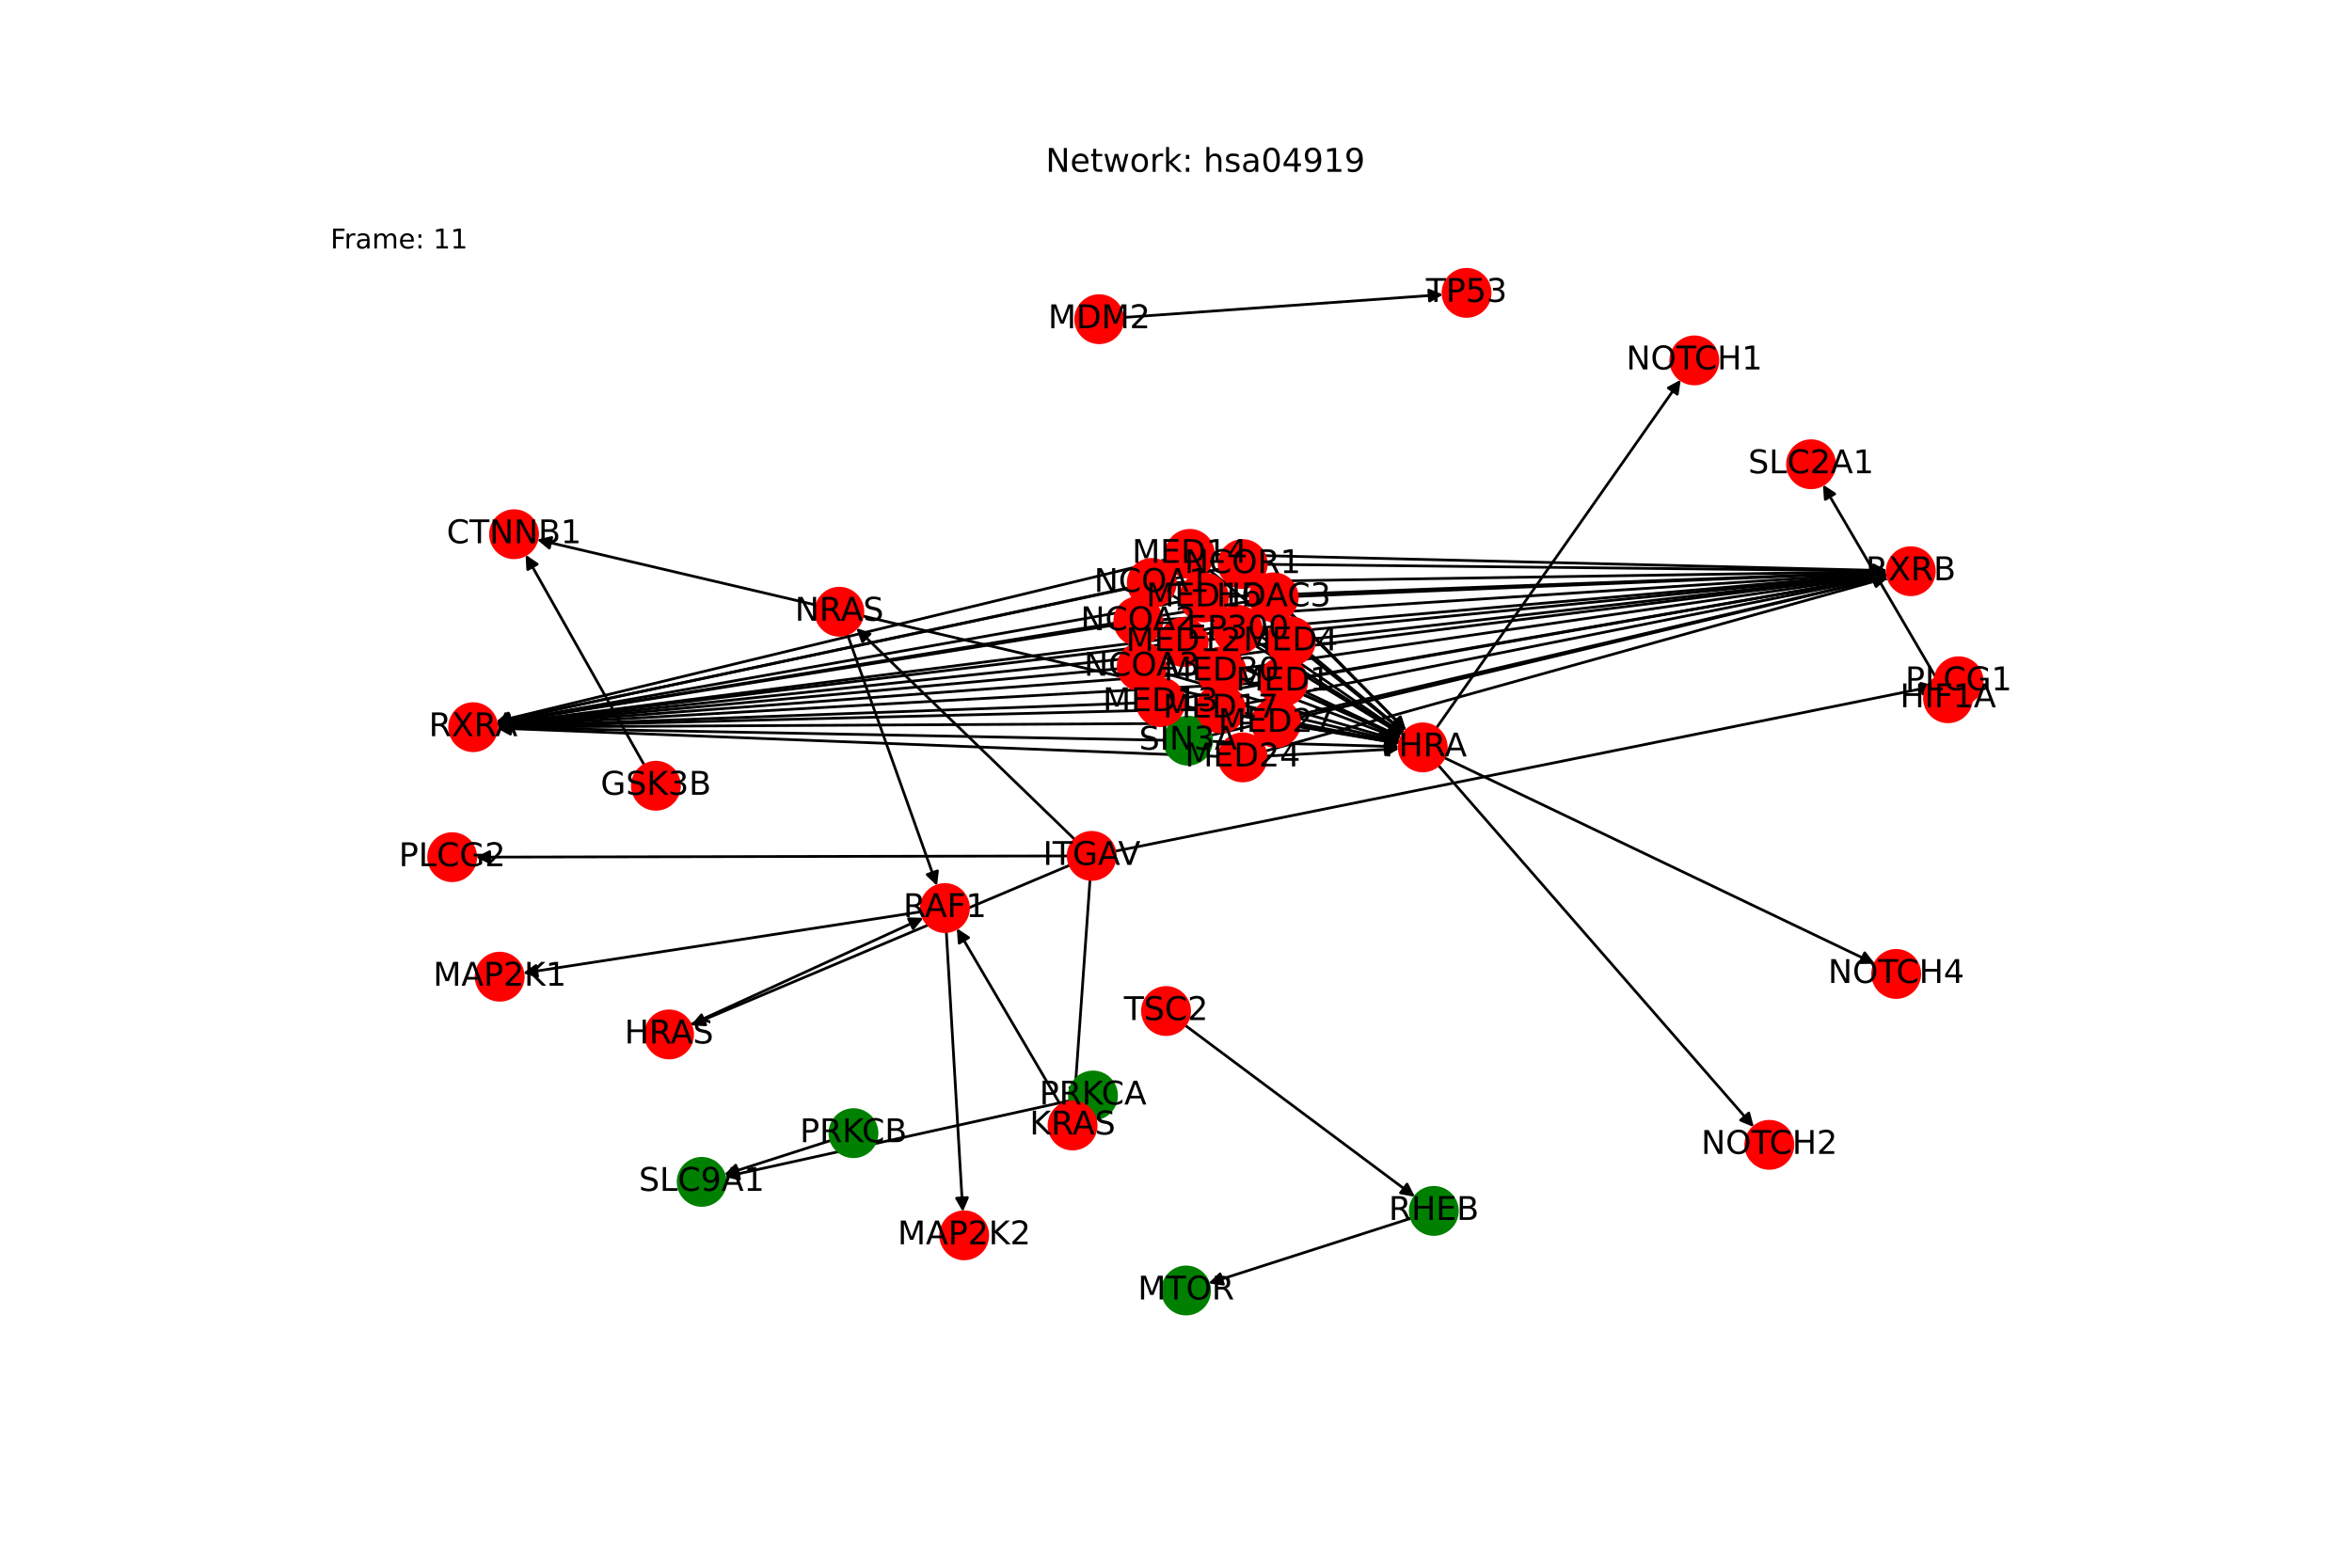 <?xml version="1.0" encoding="utf-8" standalone="no"?>
<!DOCTYPE svg PUBLIC "-//W3C//DTD SVG 1.1//EN"
  "http://www.w3.org/Graphics/SVG/1.1/DTD/svg11.dtd">
<!-- Created with matplotlib (https://matplotlib.org/) -->
<svg height="576pt" version="1.1" viewBox="0 0 864 576" width="864pt" xmlns="http://www.w3.org/2000/svg" xmlns:xlink="http://www.w3.org/1999/xlink">
 <defs>
  <style type="text/css">*{stroke-linecap:butt;stroke-linejoin:round;}</style>
 </defs>
 <g id="figure_1">
  <g id="patch_1">
   <path d="M 0 576 
L 864 576 
L 864 0 
L 0 0 
z
" style="fill:#ffffff;"/>
  </g>
  <g id="axes_1">
   <g id="patch_2">
    <path clip-path="url(#p8b7b27046a)" d="M 409.53 312.768 
Q 560.267 282.392 709.908 252.236 
" style="fill:none;stroke:#000000;stroke-linecap:round;"/>
    <path clip-path="url(#p8b7b27046a)" d="M 705.592 251.066 
L 709.908 252.236 
L 706.382 254.987 
L 705.592 251.066 
z
" style="stroke:#000000;stroke-linecap:round;"/>
   </g>
   <g id="patch_3">
    <path clip-path="url(#p8b7b27046a)" d="M 392.384 314.495 
Q 283.576 314.71 175.887 314.922 
" style="fill:none;stroke:#000000;stroke-linecap:round;"/>
    <path clip-path="url(#p8b7b27046a)" d="M 179.891 316.914 
L 175.887 314.922 
L 179.883 312.914 
L 179.891 316.914 
z
" style="stroke:#000000;stroke-linecap:round;"/>
   </g>
   <g id="patch_4">
    <path clip-path="url(#p8b7b27046a)" d="M 393.064 317.848 
Q 323.41 347.276 254.785 376.268 
" style="fill:none;stroke:#000000;stroke-linecap:round;"/>
    <path clip-path="url(#p8b7b27046a)" d="M 259.248 376.554 
L 254.785 376.268 
L 257.691 372.869 
L 259.248 376.554 
z
" style="stroke:#000000;stroke-linecap:round;"/>
   </g>
   <g id="patch_5">
    <path clip-path="url(#p8b7b27046a)" d="M 400.428 323.114 
Q 397.525 364 394.702 403.771 
" style="fill:none;stroke:#000000;stroke-linecap:round;"/>
    <path clip-path="url(#p8b7b27046a)" d="M 396.98 399.922 
L 394.702 403.771 
L 392.99 399.639 
L 396.98 399.922 
z
" style="stroke:#000000;stroke-linecap:round;"/>
   </g>
   <g id="patch_6">
    <path clip-path="url(#p8b7b27046a)" d="M 394.819 308.458 
Q 354.683 269.621 315.351 231.562 
" style="fill:none;stroke:#000000;stroke-linecap:round;"/>
    <path clip-path="url(#p8b7b27046a)" d="M 316.834 235.781 
L 315.351 231.562 
L 319.616 232.906 
L 316.834 235.781 
z
" style="stroke:#000000;stroke-linecap:round;"/>
   </g>
   <g id="patch_7">
    <path clip-path="url(#p8b7b27046a)" d="M 236.695 281.153 
Q 214.89 242.49 193.634 204.8 
" style="fill:none;stroke:#000000;stroke-linecap:round;"/>
    <path clip-path="url(#p8b7b27046a)" d="M 193.857 209.267 
L 193.634 204.8 
L 197.341 207.302 
L 193.857 209.267 
z
" style="stroke:#000000;stroke-linecap:round;"/>
   </g>
   <g id="patch_8">
    <path clip-path="url(#p8b7b27046a)" d="M 338.556 334.954 
Q 265.343 346.246 193.235 357.367 
" style="fill:none;stroke:#000000;stroke-linecap:round;"/>
    <path clip-path="url(#p8b7b27046a)" d="M 197.494 358.734 
L 193.235 357.367 
L 196.884 354.781 
L 197.494 358.734 
z
" style="stroke:#000000;stroke-linecap:round;"/>
   </g>
   <g id="patch_9">
    <path clip-path="url(#p8b7b27046a)" d="M 347.621 342.277 
Q 350.654 393.756 353.621 444.119 
" style="fill:none;stroke:#000000;stroke-linecap:round;"/>
    <path clip-path="url(#p8b7b27046a)" d="M 355.383 440.009 
L 353.621 444.119 
L 351.389 440.244 
L 355.383 440.009 
z
" style="stroke:#000000;stroke-linecap:round;"/>
   </g>
   <g id="patch_10">
    <path clip-path="url(#p8b7b27046a)" d="M 514.215 272.634 
Q 355.739 235.447 198.352 198.516 
" style="fill:none;stroke:#000000;stroke-linecap:round;"/>
    <path clip-path="url(#p8b7b27046a)" d="M 201.789 201.377 
L 198.352 198.516 
L 202.703 197.483 
L 201.789 201.377 
z
" style="stroke:#000000;stroke-linecap:round;"/>
   </g>
   <g id="patch_11">
    <path clip-path="url(#p8b7b27046a)" d="M 527.621 267.524 
Q 572.531 203.514 616.799 140.419 
" style="fill:none;stroke:#000000;stroke-linecap:round;"/>
    <path clip-path="url(#p8b7b27046a)" d="M 612.865 142.545 
L 616.799 140.419 
L 616.139 144.842 
L 612.865 142.545 
z
" style="stroke:#000000;stroke-linecap:round;"/>
   </g>
   <g id="patch_12">
    <path clip-path="url(#p8b7b27046a)" d="M 528.337 281.139 
Q 586.301 347.623 643.53 413.265 
" style="fill:none;stroke:#000000;stroke-linecap:round;"/>
    <path clip-path="url(#p8b7b27046a)" d="M 642.409 408.936 
L 643.53 413.265 
L 639.394 411.565 
L 642.409 408.936 
z
" style="stroke:#000000;stroke-linecap:round;"/>
   </g>
   <g id="patch_13">
    <path clip-path="url(#p8b7b27046a)" d="M 530.457 278.35 
Q 609.601 316.228 687.736 353.624 
" style="fill:none;stroke:#000000;stroke-linecap:round;"/>
    <path clip-path="url(#p8b7b27046a)" d="M 684.991 350.093 
L 687.736 353.624 
L 683.265 353.701 
L 684.991 350.093 
z
" style="stroke:#000000;stroke-linecap:round;"/>
   </g>
   <g id="patch_14">
    <path clip-path="url(#p8b7b27046a)" d="M 711.228 249.078 
Q 690.443 213.568 670.224 179.022 
" style="fill:none;stroke:#000000;stroke-linecap:round;"/>
    <path clip-path="url(#p8b7b27046a)" d="M 670.518 183.485 
L 670.224 179.022 
L 673.97 181.464 
L 670.518 183.485 
z
" style="stroke:#000000;stroke-linecap:round;"/>
   </g>
   <g id="patch_15">
    <path clip-path="url(#p8b7b27046a)" d="M 462.572 213.44 
Q 489.576 240.938 515.798 267.637 
" style="fill:none;stroke:#000000;stroke-linecap:round;"/>
    <path clip-path="url(#p8b7b27046a)" d="M 514.422 263.382 
L 515.798 267.637 
L 511.568 266.185 
L 514.422 263.382 
z
" style="stroke:#000000;stroke-linecap:round;"/>
   </g>
   <g id="patch_16">
    <path clip-path="url(#p8b7b27046a)" d="M 448.026 209.056 
Q 315.161 237.222 183.389 265.156 
" style="fill:none;stroke:#000000;stroke-linecap:round;"/>
    <path clip-path="url(#p8b7b27046a)" d="M 187.716 266.283 
L 183.389 265.156 
L 186.887 262.37 
L 187.716 266.283 
z
" style="stroke:#000000;stroke-linecap:round;"/>
   </g>
   <g id="patch_17">
    <path clip-path="url(#p8b7b27046a)" d="M 465.163 207.352 
Q 579.21 208.567 692.139 209.77 
" style="fill:none;stroke:#000000;stroke-linecap:round;"/>
    <path clip-path="url(#p8b7b27046a)" d="M 688.16 207.727 
L 692.139 209.77 
L 688.118 211.727 
L 688.16 207.727 
z
" style="stroke:#000000;stroke-linecap:round;"/>
   </g>
   <g id="patch_18">
    <path clip-path="url(#p8b7b27046a)" d="M 445.072 272.387 
Q 479.53 273.375 512.87 274.332 
" style="fill:none;stroke:#000000;stroke-linecap:round;"/>
    <path clip-path="url(#p8b7b27046a)" d="M 508.929 272.218 
L 512.87 274.332 
L 508.814 276.216 
L 508.929 272.218 
z
" style="stroke:#000000;stroke-linecap:round;"/>
   </g>
   <g id="patch_19">
    <path clip-path="url(#p8b7b27046a)" d="M 427.757 271.975 
Q 305.12 269.661 183.6 267.369 
" style="fill:none;stroke:#000000;stroke-linecap:round;"/>
    <path clip-path="url(#p8b7b27046a)" d="M 187.562 269.444 
L 183.6 267.369 
L 187.637 265.445 
L 187.562 269.444 
z
" style="stroke:#000000;stroke-linecap:round;"/>
   </g>
   <g id="patch_20">
    <path clip-path="url(#p8b7b27046a)" d="M 444.847 270.161 
Q 569.167 241.006 692.398 212.106 
" style="fill:none;stroke:#000000;stroke-linecap:round;"/>
    <path clip-path="url(#p8b7b27046a)" d="M 688.047 211.072 
L 692.398 212.106 
L 688.96 214.967 
L 688.047 211.072 
z
" style="stroke:#000000;stroke-linecap:round;"/>
   </g>
   <g id="patch_21">
    <path clip-path="url(#p8b7b27046a)" d="M 462.007 236.024 
Q 488.673 252.992 514.395 269.361 
" style="fill:none;stroke:#000000;stroke-linecap:round;"/>
    <path clip-path="url(#p8b7b27046a)" d="M 512.094 265.526 
L 514.395 269.361 
L 509.946 268.9 
L 512.094 265.526 
z
" style="stroke:#000000;stroke-linecap:round;"/>
   </g>
   <g id="patch_22">
    <path clip-path="url(#p8b7b27046a)" d="M 446.111 232.472 
Q 314.261 249.281 183.519 265.948 
" style="fill:none;stroke:#000000;stroke-linecap:round;"/>
    <path clip-path="url(#p8b7b27046a)" d="M 187.74 267.426 
L 183.519 265.948 
L 187.234 263.458 
L 187.74 267.426 
z
" style="stroke:#000000;stroke-linecap:round;"/>
   </g>
   <g id="patch_23">
    <path clip-path="url(#p8b7b27046a)" d="M 463.332 230.626 
Q 578.312 220.625 692.178 210.721 
" style="fill:none;stroke:#000000;stroke-linecap:round;"/>
    <path clip-path="url(#p8b7b27046a)" d="M 688.019 209.075 
L 692.178 210.721 
L 688.366 213.06 
L 688.019 209.075 
z
" style="stroke:#000000;stroke-linecap:round;"/>
   </g>
   <g id="patch_24">
    <path clip-path="url(#p8b7b27046a)" d="M 479.177 254.091 
Q 496.997 262.504 513.807 270.439 
" style="fill:none;stroke:#000000;stroke-linecap:round;"/>
    <path clip-path="url(#p8b7b27046a)" d="M 511.043 266.923 
L 513.807 270.439 
L 509.336 270.54 
L 511.043 266.923 
z
" style="stroke:#000000;stroke-linecap:round;"/>
   </g>
   <g id="patch_25">
    <path clip-path="url(#p8b7b27046a)" d="M 462.697 250.882 
Q 322.582 258.789 183.582 266.634 
" style="fill:none;stroke:#000000;stroke-linecap:round;"/>
    <path clip-path="url(#p8b7b27046a)" d="M 187.689 268.405 
L 183.582 266.634 
L 187.463 264.411 
L 187.689 268.405 
z
" style="stroke:#000000;stroke-linecap:round;"/>
   </g>
   <g id="patch_26">
    <path clip-path="url(#p8b7b27046a)" d="M 479.877 248.895 
Q 586.633 230.134 692.287 211.566 
" style="fill:none;stroke:#000000;stroke-linecap:round;"/>
    <path clip-path="url(#p8b7b27046a)" d="M 688.001 210.289 
L 692.287 211.566 
L 688.694 214.228 
L 688.001 210.289 
z
" style="stroke:#000000;stroke-linecap:round;"/>
   </g>
   <g id="patch_27">
    <path clip-path="url(#p8b7b27046a)" d="M 412.431 116.66 
Q 471.264 112.443 528.982 108.306 
" style="fill:none;stroke:#000000;stroke-linecap:round;"/>
    <path clip-path="url(#p8b7b27046a)" d="M 524.849 106.597 
L 528.982 108.306 
L 525.135 110.587 
L 524.849 106.597 
z
" style="stroke:#000000;stroke-linecap:round;"/>
   </g>
   <g id="patch_28">
    <path clip-path="url(#p8b7b27046a)" d="M 435.279 376.654 
Q 477.524 408.194 518.874 439.066 
" style="fill:none;stroke:#000000;stroke-linecap:round;"/>
    <path clip-path="url(#p8b7b27046a)" d="M 516.865 435.07 
L 518.874 439.066 
L 514.472 438.275 
L 516.865 435.07 
z
" style="stroke:#000000;stroke-linecap:round;"/>
   </g>
   <g id="patch_29">
    <path clip-path="url(#p8b7b27046a)" d="M 518.463 447.565 
Q 481.204 459.534 445.01 471.162 
" style="fill:none;stroke:#000000;stroke-linecap:round;"/>
    <path clip-path="url(#p8b7b27046a)" d="M 449.43 471.842 
L 445.01 471.162 
L 448.206 468.034 
L 449.43 471.842 
z
" style="stroke:#000000;stroke-linecap:round;"/>
   </g>
   <g id="patch_30">
    <path clip-path="url(#p8b7b27046a)" d="M 393.049 404.377 
Q 329.637 418.375 267.317 432.132 
" style="fill:none;stroke:#000000;stroke-linecap:round;"/>
    <path clip-path="url(#p8b7b27046a)" d="M 271.654 433.223 
L 267.317 432.132 
L 270.792 429.317 
L 271.654 433.223 
z
" style="stroke:#000000;stroke-linecap:round;"/>
   </g>
   <g id="patch_31">
    <path clip-path="url(#p8b7b27046a)" d="M 305.275 418.993 
Q 285.643 425.294 267.075 431.253 
" style="fill:none;stroke:#000000;stroke-linecap:round;"/>
    <path clip-path="url(#p8b7b27046a)" d="M 271.495 431.935 
L 267.075 431.253 
L 270.272 428.126 
L 271.495 431.935 
z
" style="stroke:#000000;stroke-linecap:round;"/>
   </g>
   <g id="patch_32">
    <path clip-path="url(#p8b7b27046a)" d="M 253.647 376.467 
Q 296.442 356.855 338.221 337.709 
" style="fill:none;stroke:#000000;stroke-linecap:round;"/>
    <path clip-path="url(#p8b7b27046a)" d="M 333.751 337.558 
L 338.221 337.709 
L 335.418 341.194 
L 333.751 337.558 
z
" style="stroke:#000000;stroke-linecap:round;"/>
   </g>
   <g id="patch_33">
    <path clip-path="url(#p8b7b27046a)" d="M 389.625 406.057 
Q 370.561 373.58 352.062 342.067 
" style="fill:none;stroke:#000000;stroke-linecap:round;"/>
    <path clip-path="url(#p8b7b27046a)" d="M 352.362 346.529 
L 352.062 342.067 
L 355.812 344.504 
L 352.362 346.529 
z
" style="stroke:#000000;stroke-linecap:round;"/>
   </g>
   <g id="patch_34">
    <path clip-path="url(#p8b7b27046a)" d="M 311.232 232.921 
Q 327.718 279.198 343.83 324.421 
" style="fill:none;stroke:#000000;stroke-linecap:round;"/>
    <path clip-path="url(#p8b7b27046a)" d="M 344.371 319.982 
L 343.83 324.421 
L 340.603 321.324 
L 344.371 319.982 
z
" style="stroke:#000000;stroke-linecap:round;"/>
   </g>
   <g id="patch_35">
    <path clip-path="url(#p8b7b27046a)" d="M 473.99 225.608 
Q 495.267 247.037 515.757 267.673 
" style="fill:none;stroke:#000000;stroke-linecap:round;"/>
    <path clip-path="url(#p8b7b27046a)" d="M 514.358 263.425 
L 515.757 267.673 
L 511.519 266.243 
L 514.358 263.425 
z
" style="stroke:#000000;stroke-linecap:round;"/>
   </g>
   <g id="patch_36">
    <path clip-path="url(#p8b7b27046a)" d="M 459.343 220.852 
Q 320.859 243.324 183.478 265.618 
" style="fill:none;stroke:#000000;stroke-linecap:round;"/>
    <path clip-path="url(#p8b7b27046a)" d="M 187.747 266.951 
L 183.478 265.618 
L 187.106 263.003 
L 187.747 266.951 
z
" style="stroke:#000000;stroke-linecap:round;"/>
   </g>
   <g id="patch_37">
    <path clip-path="url(#p8b7b27046a)" d="M 476.543 219.11 
Q 584.902 214.669 692.143 210.274 
" style="fill:none;stroke:#000000;stroke-linecap:round;"/>
    <path clip-path="url(#p8b7b27046a)" d="M 688.065 208.44 
L 692.143 210.274 
L 688.228 212.437 
L 688.065 208.44 
z
" style="stroke:#000000;stroke-linecap:round;"/>
   </g>
   <g id="patch_38">
    <path clip-path="url(#p8b7b27046a)" d="M 430.505 218.669 
Q 472.874 244.393 514.288 269.537 
" style="fill:none;stroke:#000000;stroke-linecap:round;"/>
    <path clip-path="url(#p8b7b27046a)" d="M 511.907 265.751 
L 514.288 269.537 
L 509.831 269.171 
L 511.907 265.751 
z
" style="stroke:#000000;stroke-linecap:round;"/>
   </g>
   <g id="patch_39">
    <path clip-path="url(#p8b7b27046a)" d="M 414.63 215.975 
Q 298.461 240.679 183.385 265.151 
" style="fill:none;stroke:#000000;stroke-linecap:round;"/>
    <path clip-path="url(#p8b7b27046a)" d="M 187.714 266.275 
L 183.385 265.151 
L 186.882 262.362 
L 187.714 266.275 
z
" style="stroke:#000000;stroke-linecap:round;"/>
   </g>
   <g id="patch_40">
    <path clip-path="url(#p8b7b27046a)" d="M 431.759 214.04 
Q 562.507 212.024 692.137 210.025 
" style="fill:none;stroke:#000000;stroke-linecap:round;"/>
    <path clip-path="url(#p8b7b27046a)" d="M 688.107 208.087 
L 692.137 210.025 
L 688.168 212.086 
L 688.107 208.087 
z
" style="stroke:#000000;stroke-linecap:round;"/>
   </g>
   <g id="patch_41">
    <path clip-path="url(#p8b7b27046a)" d="M 426.069 231.749 
Q 470.402 251.424 513.712 270.647 
" style="fill:none;stroke:#000000;stroke-linecap:round;"/>
    <path clip-path="url(#p8b7b27046a)" d="M 510.867 267.196 
L 513.712 270.647 
L 509.245 270.852 
L 510.867 267.196 
z
" style="stroke:#000000;stroke-linecap:round;"/>
   </g>
   <g id="patch_42">
    <path clip-path="url(#p8b7b27046a)" d="M 409.602 229.597 
Q 295.988 247.709 183.478 265.645 
" style="fill:none;stroke:#000000;stroke-linecap:round;"/>
    <path clip-path="url(#p8b7b27046a)" d="M 187.743 266.99 
L 183.478 265.645 
L 187.113 263.04 
L 187.743 266.99 
z
" style="stroke:#000000;stroke-linecap:round;"/>
   </g>
   <g id="patch_43">
    <path clip-path="url(#p8b7b27046a)" d="M 426.789 227.675 
Q 560.031 219.054 692.156 210.505 
" style="fill:none;stroke:#000000;stroke-linecap:round;"/>
    <path clip-path="url(#p8b7b27046a)" d="M 688.036 208.768 
L 692.156 210.505 
L 688.294 212.759 
L 688.036 208.768 
z
" style="stroke:#000000;stroke-linecap:round;"/>
   </g>
   <g id="patch_44">
    <path clip-path="url(#p8b7b27046a)" d="M 427.731 247.333 
Q 471.029 259.777 513.251 271.912 
" style="fill:none;stroke:#000000;stroke-linecap:round;"/>
    <path clip-path="url(#p8b7b27046a)" d="M 509.959 268.885 
L 513.251 271.912 
L 508.854 272.729 
L 509.959 268.885 
z
" style="stroke:#000000;stroke-linecap:round;"/>
   </g>
   <g id="patch_45">
    <path clip-path="url(#p8b7b27046a)" d="M 410.788 245.723 
Q 296.617 256.063 183.559 266.303 
" style="fill:none;stroke:#000000;stroke-linecap:round;"/>
    <path clip-path="url(#p8b7b27046a)" d="M 187.724 267.934 
L 183.559 266.303 
L 187.363 263.95 
L 187.724 267.934 
z
" style="stroke:#000000;stroke-linecap:round;"/>
   </g>
   <g id="patch_46">
    <path clip-path="url(#p8b7b27046a)" d="M 428.002 243.875 
Q 560.66 227.408 692.209 211.079 
" style="fill:none;stroke:#000000;stroke-linecap:round;"/>
    <path clip-path="url(#p8b7b27046a)" d="M 687.993 209.587 
L 692.209 211.079 
L 688.486 213.556 
L 687.993 209.587 
z
" style="stroke:#000000;stroke-linecap:round;"/>
   </g>
   <g id="patch_47">
    <path clip-path="url(#p8b7b27046a)" d="M 480.895 241.075 
Q 498.396 255.132 515.025 268.49 
" style="fill:none;stroke:#000000;stroke-linecap:round;"/>
    <path clip-path="url(#p8b7b27046a)" d="M 513.159 264.426 
L 515.025 268.49 
L 510.654 267.544 
L 513.159 264.426 
z
" style="stroke:#000000;stroke-linecap:round;"/>
   </g>
   <g id="patch_48">
    <path clip-path="url(#p8b7b27046a)" d="M 465.531 236.554 
Q 323.983 251.417 183.547 266.163 
" style="fill:none;stroke:#000000;stroke-linecap:round;"/>
    <path clip-path="url(#p8b7b27046a)" d="M 187.734 267.735 
L 183.547 266.163 
L 187.316 263.756 
L 187.734 267.735 
z
" style="stroke:#000000;stroke-linecap:round;"/>
   </g>
   <g id="patch_49">
    <path clip-path="url(#p8b7b27046a)" d="M 482.744 234.677 
Q 588.027 222.762 692.2 210.973 
" style="fill:none;stroke:#000000;stroke-linecap:round;"/>
    <path clip-path="url(#p8b7b27046a)" d="M 688.001 209.436 
L 692.2 210.973 
L 688.45 213.41 
L 688.001 209.436 
z
" style="stroke:#000000;stroke-linecap:round;"/>
   </g>
   <g id="patch_50">
    <path clip-path="url(#p8b7b27046a)" d="M 442.734 239.4 
Q 478.729 255.26 513.701 270.67 
" style="fill:none;stroke:#000000;stroke-linecap:round;"/>
    <path clip-path="url(#p8b7b27046a)" d="M 510.847 267.227 
L 513.701 270.67 
L 509.234 270.887 
L 510.847 267.227 
z
" style="stroke:#000000;stroke-linecap:round;"/>
   </g>
   <g id="patch_51">
    <path clip-path="url(#p8b7b27046a)" d="M 426.21 236.937 
Q 304.316 251.545 183.532 266.021 
" style="fill:none;stroke:#000000;stroke-linecap:round;"/>
    <path clip-path="url(#p8b7b27046a)" d="M 187.741 267.531 
L 183.532 266.021 
L 187.266 263.559 
L 187.741 267.531 
z
" style="stroke:#000000;stroke-linecap:round;"/>
   </g>
   <g id="patch_52">
    <path clip-path="url(#p8b7b27046a)" d="M 443.428 235.067 
Q 568.363 222.89 692.185 210.822 
" style="fill:none;stroke:#000000;stroke-linecap:round;"/>
    <path clip-path="url(#p8b7b27046a)" d="M 688.01 209.22 
L 692.185 210.822 
L 688.398 213.201 
L 688.01 209.22 
z
" style="stroke:#000000;stroke-linecap:round;"/>
   </g>
   <g id="patch_53">
    <path clip-path="url(#p8b7b27046a)" d="M 434.848 259.459 
Q 474.481 266.3 513.012 272.949 
" style="fill:none;stroke:#000000;stroke-linecap:round;"/>
    <path clip-path="url(#p8b7b27046a)" d="M 509.41 270.298 
L 513.012 272.949 
L 508.73 274.24 
L 509.41 270.298 
z
" style="stroke:#000000;stroke-linecap:round;"/>
   </g>
   <g id="patch_54">
    <path clip-path="url(#p8b7b27046a)" d="M 417.656 258.302 
Q 300.068 262.585 183.597 266.828 
" style="fill:none;stroke:#000000;stroke-linecap:round;"/>
    <path clip-path="url(#p8b7b27046a)" d="M 187.668 268.681 
L 183.597 266.828 
L 187.522 264.684 
L 187.668 268.681 
z
" style="stroke:#000000;stroke-linecap:round;"/>
   </g>
   <g id="patch_55">
    <path clip-path="url(#p8b7b27046a)" d="M 434.846 256.497 
Q 564.116 233.93 692.285 211.555 
" style="fill:none;stroke:#000000;stroke-linecap:round;"/>
    <path clip-path="url(#p8b7b27046a)" d="M 688.001 210.273 
L 692.285 211.555 
L 688.689 214.213 
L 688.001 210.273 
z
" style="stroke:#000000;stroke-linecap:round;"/>
   </g>
   <g id="patch_56">
    <path clip-path="url(#p8b7b27046a)" d="M 443.74 209.039 
Q 479.865 239.059 515.129 268.365 
" style="fill:none;stroke:#000000;stroke-linecap:round;"/>
    <path clip-path="url(#p8b7b27046a)" d="M 513.331 264.27 
L 515.129 268.365 
L 510.775 267.346 
L 513.331 264.27 
z
" style="stroke:#000000;stroke-linecap:round;"/>
   </g>
   <g id="patch_57">
    <path clip-path="url(#p8b7b27046a)" d="M 428.663 205.539 
Q 305.452 235.343 183.328 264.885 
" style="fill:none;stroke:#000000;stroke-linecap:round;"/>
    <path clip-path="url(#p8b7b27046a)" d="M 187.686 265.889 
L 183.328 264.885 
L 186.745 262.001 
L 187.686 265.889 
z
" style="stroke:#000000;stroke-linecap:round;"/>
   </g>
   <g id="patch_58">
    <path clip-path="url(#p8b7b27046a)" d="M 445.739 203.711 
Q 569.498 206.689 692.14 209.639 
" style="fill:none;stroke:#000000;stroke-linecap:round;"/>
    <path clip-path="url(#p8b7b27046a)" d="M 688.189 207.543 
L 692.14 209.639 
L 688.093 211.542 
L 688.189 207.543 
z
" style="stroke:#000000;stroke-linecap:round;"/>
   </g>
   <g id="patch_59">
    <path clip-path="url(#p8b7b27046a)" d="M 449.434 224.395 
Q 482.47 247.054 514.583 269.081 
" style="fill:none;stroke:#000000;stroke-linecap:round;"/>
    <path clip-path="url(#p8b7b27046a)" d="M 512.415 265.169 
L 514.583 269.081 
L 510.153 268.467 
L 512.415 265.169 
z
" style="stroke:#000000;stroke-linecap:round;"/>
   </g>
   <g id="patch_60">
    <path clip-path="url(#p8b7b27046a)" d="M 433.766 221.009 
Q 308.056 243.34 183.447 265.475 
" style="fill:none;stroke:#000000;stroke-linecap:round;"/>
    <path clip-path="url(#p8b7b27046a)" d="M 187.735 266.744 
L 183.447 265.475 
L 187.035 262.806 
L 187.735 266.744 
z
" style="stroke:#000000;stroke-linecap:round;"/>
   </g>
   <g id="patch_61">
    <path clip-path="url(#p8b7b27046a)" d="M 450.947 219.174 
Q 572.106 214.684 692.148 210.236 
" style="fill:none;stroke:#000000;stroke-linecap:round;"/>
    <path clip-path="url(#p8b7b27046a)" d="M 688.077 208.385 
L 692.148 210.236 
L 688.225 212.383 
L 688.077 208.385 
z
" style="stroke:#000000;stroke-linecap:round;"/>
   </g>
   <g id="patch_62">
    <path clip-path="url(#p8b7b27046a)" d="M 456.947 261.969 
Q 485.544 267.472 513.044 272.764 
" style="fill:none;stroke:#000000;stroke-linecap:round;"/>
    <path clip-path="url(#p8b7b27046a)" d="M 509.494 270.045 
L 513.044 272.764 
L 508.738 273.972 
L 509.494 270.045 
z
" style="stroke:#000000;stroke-linecap:round;"/>
   </g>
   <g id="patch_63">
    <path clip-path="url(#p8b7b27046a)" d="M 439.784 260.549 
Q 311.131 263.759 183.596 266.941 
" style="fill:none;stroke:#000000;stroke-linecap:round;"/>
    <path clip-path="url(#p8b7b27046a)" d="M 187.645 268.84 
L 183.596 266.941 
L 187.545 264.841 
L 187.645 268.84 
z
" style="stroke:#000000;stroke-linecap:round;"/>
   </g>
   <g id="patch_64">
    <path clip-path="url(#p8b7b27046a)" d="M 456.943 258.642 
Q 575.181 235.103 692.323 211.784 
" style="fill:none;stroke:#000000;stroke-linecap:round;"/>
    <path clip-path="url(#p8b7b27046a)" d="M 688.009 210.603 
L 692.323 211.784 
L 688.79 214.526 
L 688.009 210.603 
z
" style="stroke:#000000;stroke-linecap:round;"/>
   </g>
   <g id="patch_65">
    <path clip-path="url(#p8b7b27046a)" d="M 465.129 277.8 
Q 489.565 276.446 512.885 275.154 
" style="fill:none;stroke:#000000;stroke-linecap:round;"/>
    <path clip-path="url(#p8b7b27046a)" d="M 508.78 273.378 
L 512.885 275.154 
L 509.001 277.372 
L 508.78 273.378 
z
" style="stroke:#000000;stroke-linecap:round;"/>
   </g>
   <g id="patch_66">
    <path clip-path="url(#p8b7b27046a)" d="M 447.827 277.94 
Q 315.15 272.732 183.59 267.568 
" style="fill:none;stroke:#000000;stroke-linecap:round;"/>
    <path clip-path="url(#p8b7b27046a)" d="M 187.508 269.723 
L 183.59 267.568 
L 187.665 265.726 
L 187.508 269.723 
z
" style="stroke:#000000;stroke-linecap:round;"/>
   </g>
   <g id="patch_67">
    <path clip-path="url(#p8b7b27046a)" d="M 464.823 275.955 
Q 579.2 244.077 692.5 212.498 
" style="fill:none;stroke:#000000;stroke-linecap:round;"/>
    <path clip-path="url(#p8b7b27046a)" d="M 688.11 211.646 
L 692.5 212.498 
L 689.184 215.499 
L 688.11 211.646 
z
" style="stroke:#000000;stroke-linecap:round;"/>
   </g>
   <g id="patch_68">
    <path clip-path="url(#p8b7b27046a)" d="M 477.266 267.046 
Q 495.687 270.117 513.005 273.005 
" style="fill:none;stroke:#000000;stroke-linecap:round;"/>
    <path clip-path="url(#p8b7b27046a)" d="M 509.389 270.374 
L 513.005 273.005 
L 508.731 274.32 
L 509.389 270.374 
z
" style="stroke:#000000;stroke-linecap:round;"/>
   </g>
   <g id="patch_69">
    <path clip-path="url(#p8b7b27046a)" d="M 460.063 265.668 
Q 321.273 266.403 183.601 267.133 
" style="fill:none;stroke:#000000;stroke-linecap:round;"/>
    <path clip-path="url(#p8b7b27046a)" d="M 187.612 269.111 
L 183.601 267.133 
L 187.591 265.111 
L 187.612 269.111 
z
" style="stroke:#000000;stroke-linecap:round;"/>
   </g>
   <g id="patch_70">
    <path clip-path="url(#p8b7b27046a)" d="M 477.148 263.608 
Q 585.322 237.747 692.409 212.147 
" style="fill:none;stroke:#000000;stroke-linecap:round;"/>
    <path clip-path="url(#p8b7b27046a)" d="M 688.053 211.132 
L 692.409 212.147 
L 688.983 215.022 
L 688.053 211.132 
z
" style="stroke:#000000;stroke-linecap:round;"/>
   </g>
   <g id="patch_71">
    <path clip-path="url(#p8b7b27046a)" d="M 456.826 249.775 
Q 485.685 260.665 513.498 271.16 
" style="fill:none;stroke:#000000;stroke-linecap:round;"/>
    <path clip-path="url(#p8b7b27046a)" d="M 510.462 267.877 
L 513.498 271.16 
L 509.05 271.619 
L 510.462 267.877 
z
" style="stroke:#000000;stroke-linecap:round;"/>
   </g>
   <g id="patch_72">
    <path clip-path="url(#p8b7b27046a)" d="M 440.091 247.363 
Q 311.273 256.952 183.571 266.459 
" style="fill:none;stroke:#000000;stroke-linecap:round;"/>
    <path clip-path="url(#p8b7b27046a)" d="M 187.708 268.156 
L 183.571 266.459 
L 187.411 264.167 
L 187.708 268.156 
z
" style="stroke:#000000;stroke-linecap:round;"/>
   </g>
   <g id="patch_73">
    <path clip-path="url(#p8b7b27046a)" d="M 457.3 245.472 
Q 575.321 228.297 692.236 211.283 
" style="fill:none;stroke:#000000;stroke-linecap:round;"/>
    <path clip-path="url(#p8b7b27046a)" d="M 687.99 209.879 
L 692.236 211.283 
L 688.566 213.838 
L 687.99 209.879 
z
" style="stroke:#000000;stroke-linecap:round;"/>
   </g>
   <g id="PathCollection_1">
    <defs>
     <path d="M 0 8.66 
C 2.297 8.66 4.5 7.748 6.124 6.124 
C 7.748 4.5 8.66 2.297 8.66 -0 
C 8.66 -2.297 7.748 -4.5 6.124 -6.124 
C 4.5 -7.748 2.297 -8.66 0 -8.66 
C -2.297 -8.66 -4.5 -7.748 -6.124 -6.124 
C -7.748 -4.5 -8.66 -2.297 -8.66 0 
C -8.66 2.297 -7.748 4.5 -6.124 6.124 
C -4.5 7.748 -2.297 8.66 0 8.66 
z
" id="C0_0_babb45f5af"/>
    </defs>
    <g clip-path="url(#p8b7b27046a)">
     <use style="fill:#ff0000;stroke:#ff0000;" x="401.041" xlink:href="#C0_0_babb45f5af" y="314.478"/>
    </g>
    <g clip-path="url(#p8b7b27046a)">
     <use style="fill:#ff0000;stroke:#ff0000;" x="188.83" xlink:href="#C0_0_babb45f5af" y="196.282"/>
    </g>
    <g clip-path="url(#p8b7b27046a)">
     <use style="fill:#ff0000;stroke:#ff0000;" x="240.95" xlink:href="#C0_0_babb45f5af" y="288.697"/>
    </g>
    <g clip-path="url(#p8b7b27046a)">
     <use style="fill:#ff0000;stroke:#ff0000;" x="347.112" xlink:href="#C0_0_babb45f5af" y="333.635"/>
    </g>
    <g clip-path="url(#p8b7b27046a)">
     <use style="fill:#ff0000;stroke:#ff0000;" x="522.648" xlink:href="#C0_0_babb45f5af" y="274.612"/>
    </g>
    <g clip-path="url(#p8b7b27046a)">
     <use style="fill:#008000;stroke:#008000;" x="435.699" xlink:href="#C0_0_babb45f5af" y="474.153"/>
    </g>
    <g clip-path="url(#p8b7b27046a)">
     <use style="fill:#ff0000;stroke:#ff0000;" x="715.603" xlink:href="#C0_0_babb45f5af" y="256.553"/>
    </g>
    <g clip-path="url(#p8b7b27046a)">
     <use style="fill:#ff0000;stroke:#ff0000;" x="538.735" xlink:href="#C0_0_babb45f5af" y="107.607"/>
    </g>
    <g clip-path="url(#p8b7b27046a)">
     <use style="fill:#ff0000;stroke:#ff0000;" x="665.283" xlink:href="#C0_0_babb45f5af" y="170.581"/>
    </g>
    <g clip-path="url(#p8b7b27046a)">
     <use style="fill:#008000;stroke:#008000;" x="257.766" xlink:href="#C0_0_babb45f5af" y="434.24"/>
    </g>
    <g clip-path="url(#p8b7b27046a)">
     <use style="fill:#ff0000;stroke:#ff0000;" x="456.502" xlink:href="#C0_0_babb45f5af" y="207.259"/>
    </g>
    <g clip-path="url(#p8b7b27046a)">
     <use style="fill:#008000;stroke:#008000;" x="436.416" xlink:href="#C0_0_babb45f5af" y="272.139"/>
    </g>
    <g clip-path="url(#p8b7b27046a)">
     <use style="fill:#ff0000;stroke:#ff0000;" x="454.705" xlink:href="#C0_0_babb45f5af" y="231.376"/>
    </g>
    <g clip-path="url(#p8b7b27046a)">
     <use style="fill:#ff0000;stroke:#ff0000;" x="471.346" xlink:href="#C0_0_babb45f5af" y="250.394"/>
    </g>
    <g clip-path="url(#p8b7b27046a)">
     <use style="fill:#ff0000;stroke:#ff0000;" x="403.796" xlink:href="#C0_0_babb45f5af" y="117.279"/>
    </g>
    <g clip-path="url(#p8b7b27046a)">
     <use style="fill:#ff0000;stroke:#ff0000;" x="428.341" xlink:href="#C0_0_babb45f5af" y="371.475"/>
    </g>
    <g clip-path="url(#p8b7b27046a)">
     <use style="fill:#008000;stroke:#008000;" x="526.709" xlink:href="#C0_0_babb45f5af" y="444.915"/>
    </g>
    <g clip-path="url(#p8b7b27046a)">
     <use style="fill:#008000;stroke:#008000;" x="401.502" xlink:href="#C0_0_babb45f5af" y="402.511"/>
    </g>
    <g clip-path="url(#p8b7b27046a)">
     <use style="fill:#008000;stroke:#008000;" x="313.52" xlink:href="#C0_0_babb45f5af" y="416.347"/>
    </g>
    <g clip-path="url(#p8b7b27046a)">
     <use style="fill:#ff0000;stroke:#ff0000;" x="719.494" xlink:href="#C0_0_babb45f5af" y="250.305"/>
    </g>
    <g clip-path="url(#p8b7b27046a)">
     <use style="fill:#ff0000;stroke:#ff0000;" x="166.106" xlink:href="#C0_0_babb45f5af" y="314.942"/>
    </g>
    <g clip-path="url(#p8b7b27046a)">
     <use style="fill:#ff0000;stroke:#ff0000;" x="245.777" xlink:href="#C0_0_babb45f5af" y="380.074"/>
    </g>
    <g clip-path="url(#p8b7b27046a)">
     <use style="fill:#ff0000;stroke:#ff0000;" x="394.009" xlink:href="#C0_0_babb45f5af" y="413.525"/>
    </g>
    <g clip-path="url(#p8b7b27046a)">
     <use style="fill:#ff0000;stroke:#ff0000;" x="308.326" xlink:href="#C0_0_babb45f5af" y="224.765"/>
    </g>
    <g clip-path="url(#p8b7b27046a)">
     <use style="fill:#ff0000;stroke:#ff0000;" x="183.575" xlink:href="#C0_0_babb45f5af" y="358.857"/>
    </g>
    <g clip-path="url(#p8b7b27046a)">
     <use style="fill:#ff0000;stroke:#ff0000;" x="354.196" xlink:href="#C0_0_babb45f5af" y="453.883"/>
    </g>
    <g clip-path="url(#p8b7b27046a)">
     <use style="fill:#ff0000;stroke:#ff0000;" x="173.822" xlink:href="#C0_0_babb45f5af" y="267.184"/>
    </g>
    <g clip-path="url(#p8b7b27046a)">
     <use style="fill:#ff0000;stroke:#ff0000;" x="701.916" xlink:href="#C0_0_babb45f5af" y="209.874"/>
    </g>
    <g clip-path="url(#p8b7b27046a)">
     <use style="fill:#ff0000;stroke:#ff0000;" x="467.891" xlink:href="#C0_0_babb45f5af" y="219.465"/>
    </g>
    <g clip-path="url(#p8b7b27046a)">
     <use style="fill:#ff0000;stroke:#ff0000;" x="423.101" xlink:href="#C0_0_babb45f5af" y="214.174"/>
    </g>
    <g clip-path="url(#p8b7b27046a)">
     <use style="fill:#ff0000;stroke:#ff0000;" x="418.151" xlink:href="#C0_0_babb45f5af" y="228.234"/>
    </g>
    <g clip-path="url(#p8b7b27046a)">
     <use style="fill:#ff0000;stroke:#ff0000;" x="419.411" xlink:href="#C0_0_babb45f5af" y="244.942"/>
    </g>
    <g clip-path="url(#p8b7b27046a)">
     <use style="fill:#ff0000;stroke:#ff0000;" x="474.142" xlink:href="#C0_0_babb45f5af" y="235.65"/>
    </g>
    <g clip-path="url(#p8b7b27046a)">
     <use style="fill:#ff0000;stroke:#ff0000;" x="434.808" xlink:href="#C0_0_babb45f5af" y="235.907"/>
    </g>
    <g clip-path="url(#p8b7b27046a)">
     <use style="fill:#ff0000;stroke:#ff0000;" x="426.313" xlink:href="#C0_0_babb45f5af" y="257.986"/>
    </g>
    <g clip-path="url(#p8b7b27046a)">
     <use style="fill:#ff0000;stroke:#ff0000;" x="437.078" xlink:href="#C0_0_babb45f5af" y="203.503"/>
    </g>
    <g clip-path="url(#p8b7b27046a)">
     <use style="fill:#ff0000;stroke:#ff0000;" x="442.291" xlink:href="#C0_0_babb45f5af" y="219.495"/>
    </g>
    <g clip-path="url(#p8b7b27046a)">
     <use style="fill:#ff0000;stroke:#ff0000;" x="448.446" xlink:href="#C0_0_babb45f5af" y="260.333"/>
    </g>
    <g clip-path="url(#p8b7b27046a)">
     <use style="fill:#ff0000;stroke:#ff0000;" x="456.483" xlink:href="#C0_0_babb45f5af" y="278.28"/>
    </g>
    <g clip-path="url(#p8b7b27046a)">
     <use style="fill:#ff0000;stroke:#ff0000;" x="468.725" xlink:href="#C0_0_babb45f5af" y="265.622"/>
    </g>
    <g clip-path="url(#p8b7b27046a)">
     <use style="fill:#ff0000;stroke:#ff0000;" x="448.728" xlink:href="#C0_0_babb45f5af" y="246.72"/>
    </g>
    <g clip-path="url(#p8b7b27046a)">
     <use style="fill:#ff0000;stroke:#ff0000;" x="622.416" xlink:href="#C0_0_babb45f5af" y="132.414"/>
    </g>
    <g clip-path="url(#p8b7b27046a)">
     <use style="fill:#ff0000;stroke:#ff0000;" x="649.956" xlink:href="#C0_0_babb45f5af" y="420.636"/>
    </g>
    <g clip-path="url(#p8b7b27046a)">
     <use style="fill:#ff0000;stroke:#ff0000;" x="696.558" xlink:href="#C0_0_babb45f5af" y="357.846"/>
    </g>
   </g>
   <g id="text_1">
    <g clip-path="url(#p8b7b27046a)">
     <!-- ITGAV -->
     <g transform="translate(383.131 317.79)scale(0.12 -0.12)">
      <defs>
       <path d="M 9.812 72.906 
L 19.672 72.906 
L 19.672 0 
L 9.812 0 
z
" id="DejaVuSans-73"/>
       <path d="M -0.297 72.906 
L 61.375 72.906 
L 61.375 64.594 
L 35.5 64.594 
L 35.5 0 
L 25.594 0 
L 25.594 64.594 
L -0.297 64.594 
z
" id="DejaVuSans-84"/>
       <path d="M 59.516 10.406 
L 59.516 29.984 
L 43.406 29.984 
L 43.406 38.094 
L 69.281 38.094 
L 69.281 6.781 
Q 63.578 2.734 56.688 0.656 
Q 49.812 -1.422 42 -1.422 
Q 24.906 -1.422 15.25 8.562 
Q 5.609 18.562 5.609 36.375 
Q 5.609 54.25 15.25 64.234 
Q 24.906 74.219 42 74.219 
Q 49.125 74.219 55.547 72.453 
Q 61.969 70.703 67.391 67.281 
L 67.391 56.781 
Q 61.922 61.422 55.766 63.766 
Q 49.609 66.109 42.828 66.109 
Q 29.438 66.109 22.719 58.641 
Q 16.016 51.172 16.016 36.375 
Q 16.016 21.625 22.719 14.156 
Q 29.438 6.688 42.828 6.688 
Q 48.047 6.688 52.141 7.594 
Q 56.25 8.5 59.516 10.406 
z
" id="DejaVuSans-71"/>
       <path d="M 34.188 63.188 
L 20.797 26.906 
L 47.609 26.906 
z
M 28.609 72.906 
L 39.797 72.906 
L 67.578 0 
L 57.328 0 
L 50.688 18.703 
L 17.828 18.703 
L 11.188 0 
L 0.781 0 
z
" id="DejaVuSans-65"/>
       <path d="M 28.609 0 
L 0.781 72.906 
L 11.078 72.906 
L 34.188 11.531 
L 57.328 72.906 
L 67.578 72.906 
L 39.797 0 
z
" id="DejaVuSans-86"/>
      </defs>
      <use xlink:href="#DejaVuSans-73"/>
      <use x="29.492" xlink:href="#DejaVuSans-84"/>
      <use x="90.576" xlink:href="#DejaVuSans-71"/>
      <use x="168.066" xlink:href="#DejaVuSans-65"/>
      <use x="230.1" xlink:href="#DejaVuSans-86"/>
     </g>
    </g>
   </g>
   <g id="text_2">
    <g clip-path="url(#p8b7b27046a)">
     <!-- CTNNB1 -->
     <g transform="translate(164.064 199.593)scale(0.12 -0.12)">
      <defs>
       <path d="M 64.406 67.281 
L 64.406 56.891 
Q 59.422 61.531 53.781 63.812 
Q 48.141 66.109 41.797 66.109 
Q 29.297 66.109 22.656 58.469 
Q 16.016 50.828 16.016 36.375 
Q 16.016 21.969 22.656 14.328 
Q 29.297 6.688 41.797 6.688 
Q 48.141 6.688 53.781 8.984 
Q 59.422 11.281 64.406 15.922 
L 64.406 5.609 
Q 59.234 2.094 53.438 0.328 
Q 47.656 -1.422 41.219 -1.422 
Q 24.656 -1.422 15.125 8.703 
Q 5.609 18.844 5.609 36.375 
Q 5.609 53.953 15.125 64.078 
Q 24.656 74.219 41.219 74.219 
Q 47.75 74.219 53.531 72.484 
Q 59.328 70.75 64.406 67.281 
z
" id="DejaVuSans-67"/>
       <path d="M 9.812 72.906 
L 23.094 72.906 
L 55.422 11.922 
L 55.422 72.906 
L 64.984 72.906 
L 64.984 0 
L 51.703 0 
L 19.391 60.984 
L 19.391 0 
L 9.812 0 
z
" id="DejaVuSans-78"/>
       <path d="M 19.672 34.812 
L 19.672 8.109 
L 35.5 8.109 
Q 43.453 8.109 47.281 11.406 
Q 51.125 14.703 51.125 21.484 
Q 51.125 28.328 47.281 31.562 
Q 43.453 34.812 35.5 34.812 
z
M 19.672 64.797 
L 19.672 42.828 
L 34.281 42.828 
Q 41.5 42.828 45.031 45.531 
Q 48.578 48.25 48.578 53.812 
Q 48.578 59.328 45.031 62.062 
Q 41.5 64.797 34.281 64.797 
z
M 9.812 72.906 
L 35.016 72.906 
Q 46.297 72.906 52.391 68.219 
Q 58.5 63.531 58.5 54.891 
Q 58.5 48.188 55.375 44.234 
Q 52.25 40.281 46.188 39.312 
Q 53.469 37.75 57.5 32.781 
Q 61.531 27.828 61.531 20.406 
Q 61.531 10.641 54.891 5.312 
Q 48.25 0 35.984 0 
L 9.812 0 
z
" id="DejaVuSans-66"/>
       <path d="M 12.406 8.297 
L 28.516 8.297 
L 28.516 63.922 
L 10.984 60.406 
L 10.984 69.391 
L 28.422 72.906 
L 38.281 72.906 
L 38.281 8.297 
L 54.391 8.297 
L 54.391 0 
L 12.406 0 
z
" id="DejaVuSans-49"/>
      </defs>
      <use xlink:href="#DejaVuSans-67"/>
      <use x="69.824" xlink:href="#DejaVuSans-84"/>
      <use x="130.908" xlink:href="#DejaVuSans-78"/>
      <use x="205.713" xlink:href="#DejaVuSans-78"/>
      <use x="280.518" xlink:href="#DejaVuSans-66"/>
      <use x="349.121" xlink:href="#DejaVuSans-49"/>
     </g>
    </g>
   </g>
   <g id="text_3">
    <g clip-path="url(#p8b7b27046a)">
     <!-- GSK3B -->
     <g transform="translate(220.623 292.008)scale(0.12 -0.12)">
      <defs>
       <path d="M 53.516 70.516 
L 53.516 60.891 
Q 47.906 63.578 42.922 64.891 
Q 37.938 66.219 33.297 66.219 
Q 25.25 66.219 20.875 63.094 
Q 16.5 59.969 16.5 54.203 
Q 16.5 49.359 19.406 46.891 
Q 22.312 44.438 30.422 42.922 
L 36.375 41.703 
Q 47.406 39.594 52.656 34.297 
Q 57.906 29 57.906 20.125 
Q 57.906 9.516 50.797 4.047 
Q 43.703 -1.422 29.984 -1.422 
Q 24.812 -1.422 18.969 -0.25 
Q 13.141 0.922 6.891 3.219 
L 6.891 13.375 
Q 12.891 10.016 18.656 8.297 
Q 24.422 6.594 29.984 6.594 
Q 38.422 6.594 43.016 9.906 
Q 47.609 13.234 47.609 19.391 
Q 47.609 24.75 44.312 27.781 
Q 41.016 30.812 33.5 32.328 
L 27.484 33.5 
Q 16.453 35.688 11.516 40.375 
Q 6.594 45.062 6.594 53.422 
Q 6.594 63.094 13.406 68.656 
Q 20.219 74.219 32.172 74.219 
Q 37.312 74.219 42.625 73.281 
Q 47.953 72.359 53.516 70.516 
z
" id="DejaVuSans-83"/>
       <path d="M 9.812 72.906 
L 19.672 72.906 
L 19.672 42.094 
L 52.391 72.906 
L 65.094 72.906 
L 28.906 38.922 
L 67.672 0 
L 54.688 0 
L 19.672 35.109 
L 19.672 0 
L 9.812 0 
z
" id="DejaVuSans-75"/>
       <path d="M 40.578 39.312 
Q 47.656 37.797 51.625 33 
Q 55.609 28.219 55.609 21.188 
Q 55.609 10.406 48.188 4.484 
Q 40.766 -1.422 27.094 -1.422 
Q 22.516 -1.422 17.656 -0.516 
Q 12.797 0.391 7.625 2.203 
L 7.625 11.719 
Q 11.719 9.328 16.594 8.109 
Q 21.484 6.891 26.812 6.891 
Q 36.078 6.891 40.938 10.547 
Q 45.797 14.203 45.797 21.188 
Q 45.797 27.641 41.281 31.266 
Q 36.766 34.906 28.719 34.906 
L 20.219 34.906 
L 20.219 43.016 
L 29.109 43.016 
Q 36.375 43.016 40.234 45.922 
Q 44.094 48.828 44.094 54.297 
Q 44.094 59.906 40.109 62.906 
Q 36.141 65.922 28.719 65.922 
Q 24.656 65.922 20.016 65.031 
Q 15.375 64.156 9.812 62.312 
L 9.812 71.094 
Q 15.438 72.656 20.344 73.438 
Q 25.25 74.219 29.594 74.219 
Q 40.828 74.219 47.359 69.109 
Q 53.906 64.016 53.906 55.328 
Q 53.906 49.266 50.438 45.094 
Q 46.969 40.922 40.578 39.312 
z
" id="DejaVuSans-51"/>
      </defs>
      <use xlink:href="#DejaVuSans-71"/>
      <use x="77.49" xlink:href="#DejaVuSans-83"/>
      <use x="140.967" xlink:href="#DejaVuSans-75"/>
      <use x="206.543" xlink:href="#DejaVuSans-51"/>
      <use x="270.166" xlink:href="#DejaVuSans-66"/>
     </g>
    </g>
   </g>
   <g id="text_4">
    <g clip-path="url(#p8b7b27046a)">
     <!-- RAF1 -->
     <g transform="translate(331.81 336.946)scale(0.12 -0.12)">
      <defs>
       <path d="M 44.391 34.188 
Q 47.562 33.109 50.562 29.594 
Q 53.562 26.078 56.594 19.922 
L 66.609 0 
L 56 0 
L 46.688 18.703 
Q 43.062 26.031 39.672 28.422 
Q 36.281 30.812 30.422 30.812 
L 19.672 30.812 
L 19.672 0 
L 9.812 0 
L 9.812 72.906 
L 32.078 72.906 
Q 44.578 72.906 50.734 67.672 
Q 56.891 62.453 56.891 51.906 
Q 56.891 45.016 53.688 40.469 
Q 50.484 35.938 44.391 34.188 
z
M 19.672 64.797 
L 19.672 38.922 
L 32.078 38.922 
Q 39.203 38.922 42.844 42.219 
Q 46.484 45.516 46.484 51.906 
Q 46.484 58.297 42.844 61.547 
Q 39.203 64.797 32.078 64.797 
z
" id="DejaVuSans-82"/>
       <path d="M 9.812 72.906 
L 51.703 72.906 
L 51.703 64.594 
L 19.672 64.594 
L 19.672 43.109 
L 48.578 43.109 
L 48.578 34.812 
L 19.672 34.812 
L 19.672 0 
L 9.812 0 
z
" id="DejaVuSans-70"/>
      </defs>
      <use xlink:href="#DejaVuSans-82"/>
      <use x="65.482" xlink:href="#DejaVuSans-65"/>
      <use x="133.891" xlink:href="#DejaVuSans-70"/>
      <use x="191.41" xlink:href="#DejaVuSans-49"/>
     </g>
    </g>
   </g>
   <g id="text_5">
    <g clip-path="url(#p8b7b27046a)">
     <!-- THRA -->
     <g transform="translate(506.437 277.924)scale(0.12 -0.12)">
      <defs>
       <path d="M 9.812 72.906 
L 19.672 72.906 
L 19.672 43.016 
L 55.516 43.016 
L 55.516 72.906 
L 65.375 72.906 
L 65.375 0 
L 55.516 0 
L 55.516 34.719 
L 19.672 34.719 
L 19.672 0 
L 9.812 0 
z
" id="DejaVuSans-72"/>
      </defs>
      <use xlink:href="#DejaVuSans-84"/>
      <use x="61.084" xlink:href="#DejaVuSans-72"/>
      <use x="136.279" xlink:href="#DejaVuSans-82"/>
      <use x="201.762" xlink:href="#DejaVuSans-65"/>
     </g>
    </g>
   </g>
   <g id="text_6">
    <g clip-path="url(#p8b7b27046a)">
     <!-- MTOR -->
     <g transform="translate(417.965 477.464)scale(0.12 -0.12)">
      <defs>
       <path d="M 9.812 72.906 
L 24.516 72.906 
L 43.109 23.297 
L 61.812 72.906 
L 76.516 72.906 
L 76.516 0 
L 66.891 0 
L 66.891 64.016 
L 48.094 14.016 
L 38.188 14.016 
L 19.391 64.016 
L 19.391 0 
L 9.812 0 
z
" id="DejaVuSans-77"/>
       <path d="M 39.406 66.219 
Q 28.656 66.219 22.328 58.203 
Q 16.016 50.203 16.016 36.375 
Q 16.016 22.609 22.328 14.594 
Q 28.656 6.594 39.406 6.594 
Q 50.141 6.594 56.422 14.594 
Q 62.703 22.609 62.703 36.375 
Q 62.703 50.203 56.422 58.203 
Q 50.141 66.219 39.406 66.219 
z
M 39.406 74.219 
Q 54.734 74.219 63.906 63.938 
Q 73.094 53.656 73.094 36.375 
Q 73.094 19.141 63.906 8.859 
Q 54.734 -1.422 39.406 -1.422 
Q 24.031 -1.422 14.812 8.828 
Q 5.609 19.094 5.609 36.375 
Q 5.609 53.656 14.812 63.938 
Q 24.031 74.219 39.406 74.219 
z
" id="DejaVuSans-79"/>
      </defs>
      <use xlink:href="#DejaVuSans-77"/>
      <use x="86.279" xlink:href="#DejaVuSans-84"/>
      <use x="147.363" xlink:href="#DejaVuSans-79"/>
      <use x="226.074" xlink:href="#DejaVuSans-82"/>
     </g>
    </g>
   </g>
   <g id="text_7">
    <g clip-path="url(#p8b7b27046a)">
     <!-- HIF1A -->
     <g transform="translate(697.948 259.864)scale(0.12 -0.12)">
      <use xlink:href="#DejaVuSans-72"/>
      <use x="75.195" xlink:href="#DejaVuSans-73"/>
      <use x="104.688" xlink:href="#DejaVuSans-70"/>
      <use x="162.207" xlink:href="#DejaVuSans-49"/>
      <use x="225.83" xlink:href="#DejaVuSans-65"/>
     </g>
    </g>
   </g>
   <g id="text_8">
    <g clip-path="url(#p8b7b27046a)">
     <!-- TP53 -->
     <g transform="translate(523.817 110.919)scale(0.12 -0.12)">
      <defs>
       <path d="M 19.672 64.797 
L 19.672 37.406 
L 32.078 37.406 
Q 38.969 37.406 42.719 40.969 
Q 46.484 44.531 46.484 51.125 
Q 46.484 57.672 42.719 61.234 
Q 38.969 64.797 32.078 64.797 
z
M 9.812 72.906 
L 32.078 72.906 
Q 44.344 72.906 50.609 67.359 
Q 56.891 61.812 56.891 51.125 
Q 56.891 40.328 50.609 34.812 
Q 44.344 29.297 32.078 29.297 
L 19.672 29.297 
L 19.672 0 
L 9.812 0 
z
" id="DejaVuSans-80"/>
       <path d="M 10.797 72.906 
L 49.516 72.906 
L 49.516 64.594 
L 19.828 64.594 
L 19.828 46.734 
Q 21.969 47.469 24.109 47.828 
Q 26.266 48.188 28.422 48.188 
Q 40.625 48.188 47.75 41.5 
Q 54.891 34.812 54.891 23.391 
Q 54.891 11.625 47.562 5.094 
Q 40.234 -1.422 26.906 -1.422 
Q 22.312 -1.422 17.547 -0.641 
Q 12.797 0.141 7.719 1.703 
L 7.719 11.625 
Q 12.109 9.234 16.797 8.062 
Q 21.484 6.891 26.703 6.891 
Q 35.156 6.891 40.078 11.328 
Q 45.016 15.766 45.016 23.391 
Q 45.016 31 40.078 35.438 
Q 35.156 39.891 26.703 39.891 
Q 22.75 39.891 18.812 39.016 
Q 14.891 38.141 10.797 36.281 
z
" id="DejaVuSans-53"/>
      </defs>
      <use xlink:href="#DejaVuSans-84"/>
      <use x="61.084" xlink:href="#DejaVuSans-80"/>
      <use x="121.387" xlink:href="#DejaVuSans-53"/>
      <use x="185.01" xlink:href="#DejaVuSans-51"/>
     </g>
    </g>
   </g>
   <g id="text_9">
    <g clip-path="url(#p8b7b27046a)">
     <!-- SLC2A1 -->
     <g transform="translate(642.202 173.892)scale(0.12 -0.12)">
      <defs>
       <path d="M 9.812 72.906 
L 19.672 72.906 
L 19.672 8.297 
L 55.172 8.297 
L 55.172 0 
L 9.812 0 
z
" id="DejaVuSans-76"/>
       <path d="M 19.188 8.297 
L 53.609 8.297 
L 53.609 0 
L 7.328 0 
L 7.328 8.297 
Q 12.938 14.109 22.625 23.891 
Q 32.328 33.688 34.812 36.531 
Q 39.547 41.844 41.422 45.531 
Q 43.312 49.219 43.312 52.781 
Q 43.312 58.594 39.234 62.25 
Q 35.156 65.922 28.609 65.922 
Q 23.969 65.922 18.812 64.312 
Q 13.672 62.703 7.812 59.422 
L 7.812 69.391 
Q 13.766 71.781 18.938 73 
Q 24.125 74.219 28.422 74.219 
Q 39.75 74.219 46.484 68.547 
Q 53.219 62.891 53.219 53.422 
Q 53.219 48.922 51.531 44.891 
Q 49.859 40.875 45.406 35.406 
Q 44.188 33.984 37.641 27.219 
Q 31.109 20.453 19.188 8.297 
z
" id="DejaVuSans-50"/>
      </defs>
      <use xlink:href="#DejaVuSans-83"/>
      <use x="63.477" xlink:href="#DejaVuSans-76"/>
      <use x="119.189" xlink:href="#DejaVuSans-67"/>
      <use x="189.014" xlink:href="#DejaVuSans-50"/>
      <use x="252.637" xlink:href="#DejaVuSans-65"/>
      <use x="321.045" xlink:href="#DejaVuSans-49"/>
     </g>
    </g>
   </g>
   <g id="text_10">
    <g clip-path="url(#p8b7b27046a)">
     <!-- SLC9A1 -->
     <g transform="translate(234.685 437.552)scale(0.12 -0.12)">
      <defs>
       <path d="M 10.984 1.516 
L 10.984 10.5 
Q 14.703 8.734 18.5 7.812 
Q 22.312 6.891 25.984 6.891 
Q 35.75 6.891 40.891 13.453 
Q 46.047 20.016 46.781 33.406 
Q 43.953 29.203 39.594 26.953 
Q 35.25 24.703 29.984 24.703 
Q 19.047 24.703 12.672 31.312 
Q 6.297 37.938 6.297 49.422 
Q 6.297 60.641 12.938 67.422 
Q 19.578 74.219 30.609 74.219 
Q 43.266 74.219 49.922 64.516 
Q 56.594 54.828 56.594 36.375 
Q 56.594 19.141 48.406 8.859 
Q 40.234 -1.422 26.422 -1.422 
Q 22.703 -1.422 18.891 -0.688 
Q 15.094 0.047 10.984 1.516 
z
M 30.609 32.422 
Q 37.25 32.422 41.125 36.953 
Q 45.016 41.5 45.016 49.422 
Q 45.016 57.281 41.125 61.844 
Q 37.25 66.406 30.609 66.406 
Q 23.969 66.406 20.094 61.844 
Q 16.219 57.281 16.219 49.422 
Q 16.219 41.5 20.094 36.953 
Q 23.969 32.422 30.609 32.422 
z
" id="DejaVuSans-57"/>
      </defs>
      <use xlink:href="#DejaVuSans-83"/>
      <use x="63.477" xlink:href="#DejaVuSans-76"/>
      <use x="119.189" xlink:href="#DejaVuSans-67"/>
      <use x="189.014" xlink:href="#DejaVuSans-57"/>
      <use x="252.637" xlink:href="#DejaVuSans-65"/>
      <use x="321.045" xlink:href="#DejaVuSans-49"/>
     </g>
    </g>
   </g>
   <g id="text_11">
    <g clip-path="url(#p8b7b27046a)">
     <!-- NCOR1 -->
     <g transform="translate(435.114 210.571)scale(0.12 -0.12)">
      <use xlink:href="#DejaVuSans-78"/>
      <use x="74.805" xlink:href="#DejaVuSans-67"/>
      <use x="144.629" xlink:href="#DejaVuSans-79"/>
      <use x="223.34" xlink:href="#DejaVuSans-82"/>
      <use x="292.822" xlink:href="#DejaVuSans-49"/>
     </g>
    </g>
   </g>
   <g id="text_12">
    <g clip-path="url(#p8b7b27046a)">
     <!-- SIN3A -->
     <g transform="translate(418.427 275.45)scale(0.12 -0.12)">
      <use xlink:href="#DejaVuSans-83"/>
      <use x="63.477" xlink:href="#DejaVuSans-73"/>
      <use x="92.969" xlink:href="#DejaVuSans-78"/>
      <use x="167.773" xlink:href="#DejaVuSans-51"/>
      <use x="231.396" xlink:href="#DejaVuSans-65"/>
     </g>
    </g>
   </g>
   <g id="text_13">
    <g clip-path="url(#p8b7b27046a)">
     <!-- EP300 -->
     <g transform="translate(435.843 234.688)scale(0.12 -0.12)">
      <defs>
       <path d="M 9.812 72.906 
L 55.906 72.906 
L 55.906 64.594 
L 19.672 64.594 
L 19.672 43.016 
L 54.391 43.016 
L 54.391 34.719 
L 19.672 34.719 
L 19.672 8.297 
L 56.781 8.297 
L 56.781 0 
L 9.812 0 
z
" id="DejaVuSans-69"/>
       <path d="M 31.781 66.406 
Q 24.172 66.406 20.328 58.906 
Q 16.5 51.422 16.5 36.375 
Q 16.5 21.391 20.328 13.891 
Q 24.172 6.391 31.781 6.391 
Q 39.453 6.391 43.281 13.891 
Q 47.125 21.391 47.125 36.375 
Q 47.125 51.422 43.281 58.906 
Q 39.453 66.406 31.781 66.406 
z
M 31.781 74.219 
Q 44.047 74.219 50.516 64.516 
Q 56.984 54.828 56.984 36.375 
Q 56.984 17.969 50.516 8.266 
Q 44.047 -1.422 31.781 -1.422 
Q 19.531 -1.422 13.062 8.266 
Q 6.594 17.969 6.594 36.375 
Q 6.594 54.828 13.062 64.516 
Q 19.531 74.219 31.781 74.219 
z
" id="DejaVuSans-48"/>
      </defs>
      <use xlink:href="#DejaVuSans-69"/>
      <use x="63.184" xlink:href="#DejaVuSans-80"/>
      <use x="123.486" xlink:href="#DejaVuSans-51"/>
      <use x="187.109" xlink:href="#DejaVuSans-48"/>
      <use x="250.732" xlink:href="#DejaVuSans-48"/>
     </g>
    </g>
   </g>
   <g id="text_14">
    <g clip-path="url(#p8b7b27046a)">
     <!-- MED1 -->
     <g transform="translate(453.94 253.705)scale(0.12 -0.12)">
      <defs>
       <path d="M 19.672 64.797 
L 19.672 8.109 
L 31.594 8.109 
Q 46.688 8.109 53.688 14.938 
Q 60.688 21.781 60.688 36.531 
Q 60.688 51.172 53.688 57.984 
Q 46.688 64.797 31.594 64.797 
z
M 9.812 72.906 
L 30.078 72.906 
Q 51.266 72.906 61.172 64.094 
Q 71.094 55.281 71.094 36.531 
Q 71.094 17.672 61.125 8.828 
Q 51.172 0 30.078 0 
L 9.812 0 
z
" id="DejaVuSans-68"/>
      </defs>
      <use xlink:href="#DejaVuSans-77"/>
      <use x="86.279" xlink:href="#DejaVuSans-69"/>
      <use x="149.463" xlink:href="#DejaVuSans-68"/>
      <use x="226.465" xlink:href="#DejaVuSans-49"/>
     </g>
    </g>
   </g>
   <g id="text_15">
    <g clip-path="url(#p8b7b27046a)">
     <!-- MDM2 -->
     <g transform="translate(385.005 120.59)scale(0.12 -0.12)">
      <use xlink:href="#DejaVuSans-77"/>
      <use x="86.279" xlink:href="#DejaVuSans-68"/>
      <use x="163.281" xlink:href="#DejaVuSans-77"/>
      <use x="249.561" xlink:href="#DejaVuSans-50"/>
     </g>
    </g>
   </g>
   <g id="text_16">
    <g clip-path="url(#p8b7b27046a)">
     <!-- TSC2 -->
     <g transform="translate(412.86 374.786)scale(0.12 -0.12)">
      <use xlink:href="#DejaVuSans-84"/>
      <use x="61.084" xlink:href="#DejaVuSans-83"/>
      <use x="124.561" xlink:href="#DejaVuSans-67"/>
      <use x="194.385" xlink:href="#DejaVuSans-50"/>
     </g>
    </g>
   </g>
   <g id="text_17">
    <g clip-path="url(#p8b7b27046a)">
     <!-- RHEB -->
     <g transform="translate(510.12 448.227)scale(0.12 -0.12)">
      <use xlink:href="#DejaVuSans-82"/>
      <use x="69.482" xlink:href="#DejaVuSans-72"/>
      <use x="144.678" xlink:href="#DejaVuSans-69"/>
      <use x="207.861" xlink:href="#DejaVuSans-66"/>
     </g>
    </g>
   </g>
   <g id="text_18">
    <g clip-path="url(#p8b7b27046a)">
     <!-- PRKCA -->
     <g transform="translate(381.816 405.822)scale(0.12 -0.12)">
      <use xlink:href="#DejaVuSans-80"/>
      <use x="60.303" xlink:href="#DejaVuSans-82"/>
      <use x="129.785" xlink:href="#DejaVuSans-75"/>
      <use x="189.861" xlink:href="#DejaVuSans-67"/>
      <use x="259.686" xlink:href="#DejaVuSans-65"/>
     </g>
    </g>
   </g>
   <g id="text_19">
    <g clip-path="url(#p8b7b27046a)">
     <!-- PRKCB -->
     <g transform="translate(293.823 419.658)scale(0.12 -0.12)">
      <use xlink:href="#DejaVuSans-80"/>
      <use x="60.303" xlink:href="#DejaVuSans-82"/>
      <use x="129.785" xlink:href="#DejaVuSans-75"/>
      <use x="189.861" xlink:href="#DejaVuSans-67"/>
      <use x="259.686" xlink:href="#DejaVuSans-66"/>
     </g>
    </g>
   </g>
   <g id="text_20">
    <g clip-path="url(#p8b7b27046a)">
     <!-- PLCG1 -->
     <g transform="translate(699.877 253.616)scale(0.12 -0.12)">
      <use xlink:href="#DejaVuSans-80"/>
      <use x="60.303" xlink:href="#DejaVuSans-76"/>
      <use x="116.016" xlink:href="#DejaVuSans-67"/>
      <use x="185.84" xlink:href="#DejaVuSans-71"/>
      <use x="263.33" xlink:href="#DejaVuSans-49"/>
     </g>
    </g>
   </g>
   <g id="text_21">
    <g clip-path="url(#p8b7b27046a)">
     <!-- PLCG2 -->
     <g transform="translate(146.489 318.253)scale(0.12 -0.12)">
      <use xlink:href="#DejaVuSans-80"/>
      <use x="60.303" xlink:href="#DejaVuSans-76"/>
      <use x="116.016" xlink:href="#DejaVuSans-67"/>
      <use x="185.84" xlink:href="#DejaVuSans-71"/>
      <use x="263.33" xlink:href="#DejaVuSans-50"/>
     </g>
    </g>
   </g>
   <g id="text_22">
    <g clip-path="url(#p8b7b27046a)">
     <!-- HRAS -->
     <g transform="translate(229.422 383.385)scale(0.12 -0.12)">
      <use xlink:href="#DejaVuSans-72"/>
      <use x="75.195" xlink:href="#DejaVuSans-82"/>
      <use x="140.678" xlink:href="#DejaVuSans-65"/>
      <use x="209.086" xlink:href="#DejaVuSans-83"/>
     </g>
    </g>
   </g>
   <g id="text_23">
    <g clip-path="url(#p8b7b27046a)">
     <!-- KRAS -->
     <g transform="translate(378.232 416.836)scale(0.12 -0.12)">
      <use xlink:href="#DejaVuSans-75"/>
      <use x="65.576" xlink:href="#DejaVuSans-82"/>
      <use x="131.059" xlink:href="#DejaVuSans-65"/>
      <use x="199.467" xlink:href="#DejaVuSans-83"/>
     </g>
    </g>
   </g>
   <g id="text_24">
    <g clip-path="url(#p8b7b27046a)">
     <!-- NRAS -->
     <g transform="translate(291.994 228.076)scale(0.12 -0.12)">
      <use xlink:href="#DejaVuSans-78"/>
      <use x="74.805" xlink:href="#DejaVuSans-82"/>
      <use x="140.287" xlink:href="#DejaVuSans-65"/>
      <use x="208.695" xlink:href="#DejaVuSans-83"/>
     </g>
    </g>
   </g>
   <g id="text_25">
    <g clip-path="url(#p8b7b27046a)">
     <!-- MAP2K1 -->
     <g transform="translate(159.106 362.168)scale(0.12 -0.12)">
      <use xlink:href="#DejaVuSans-77"/>
      <use x="86.279" xlink:href="#DejaVuSans-65"/>
      <use x="154.688" xlink:href="#DejaVuSans-80"/>
      <use x="214.99" xlink:href="#DejaVuSans-50"/>
      <use x="278.613" xlink:href="#DejaVuSans-75"/>
      <use x="344.189" xlink:href="#DejaVuSans-49"/>
     </g>
    </g>
   </g>
   <g id="text_26">
    <g clip-path="url(#p8b7b27046a)">
     <!-- MAP2K2 -->
     <g transform="translate(329.728 457.194)scale(0.12 -0.12)">
      <use xlink:href="#DejaVuSans-77"/>
      <use x="86.279" xlink:href="#DejaVuSans-65"/>
      <use x="154.688" xlink:href="#DejaVuSans-80"/>
      <use x="214.99" xlink:href="#DejaVuSans-50"/>
      <use x="278.613" xlink:href="#DejaVuSans-75"/>
      <use x="344.189" xlink:href="#DejaVuSans-50"/>
     </g>
    </g>
   </g>
   <g id="text_27">
    <g clip-path="url(#p8b7b27046a)">
     <!-- RXRA -->
     <g transform="translate(157.51 270.496)scale(0.12 -0.12)">
      <defs>
       <path d="M 6.297 72.906 
L 16.891 72.906 
L 35.016 45.797 
L 53.219 72.906 
L 63.812 72.906 
L 40.375 37.891 
L 65.375 0 
L 54.781 0 
L 34.281 31 
L 13.625 0 
L 2.984 0 
L 29 38.922 
z
" id="DejaVuSans-88"/>
      </defs>
      <use xlink:href="#DejaVuSans-82"/>
      <use x="69.482" xlink:href="#DejaVuSans-88"/>
      <use x="137.988" xlink:href="#DejaVuSans-82"/>
      <use x="203.471" xlink:href="#DejaVuSans-65"/>
     </g>
    </g>
   </g>
   <g id="text_28">
    <g clip-path="url(#p8b7b27046a)">
     <!-- RXRB -->
     <g transform="translate(685.351 213.185)scale(0.12 -0.12)">
      <use xlink:href="#DejaVuSans-82"/>
      <use x="69.482" xlink:href="#DejaVuSans-88"/>
      <use x="137.988" xlink:href="#DejaVuSans-82"/>
      <use x="207.471" xlink:href="#DejaVuSans-66"/>
     </g>
    </g>
   </g>
   <g id="text_29">
    <g clip-path="url(#p8b7b27046a)">
     <!-- HDAC3 -->
     <g transform="translate(446.857 222.776)scale(0.12 -0.12)">
      <use xlink:href="#DejaVuSans-72"/>
      <use x="75.195" xlink:href="#DejaVuSans-68"/>
      <use x="150.447" xlink:href="#DejaVuSans-65"/>
      <use x="217.105" xlink:href="#DejaVuSans-67"/>
      <use x="286.93" xlink:href="#DejaVuSans-51"/>
     </g>
    </g>
   </g>
   <g id="text_30">
    <g clip-path="url(#p8b7b27046a)">
     <!-- NCOA1 -->
     <g transform="translate(401.883 217.485)scale(0.12 -0.12)">
      <use xlink:href="#DejaVuSans-78"/>
      <use x="74.805" xlink:href="#DejaVuSans-67"/>
      <use x="144.629" xlink:href="#DejaVuSans-79"/>
      <use x="221.59" xlink:href="#DejaVuSans-65"/>
      <use x="289.998" xlink:href="#DejaVuSans-49"/>
     </g>
    </g>
   </g>
   <g id="text_31">
    <g clip-path="url(#p8b7b27046a)">
     <!-- NCOA2 -->
     <g transform="translate(396.933 231.546)scale(0.12 -0.12)">
      <use xlink:href="#DejaVuSans-78"/>
      <use x="74.805" xlink:href="#DejaVuSans-67"/>
      <use x="144.629" xlink:href="#DejaVuSans-79"/>
      <use x="221.59" xlink:href="#DejaVuSans-65"/>
      <use x="289.998" xlink:href="#DejaVuSans-50"/>
     </g>
    </g>
   </g>
   <g id="text_32">
    <g clip-path="url(#p8b7b27046a)">
     <!-- NCOA3 -->
     <g transform="translate(398.192 248.253)scale(0.12 -0.12)">
      <use xlink:href="#DejaVuSans-78"/>
      <use x="74.805" xlink:href="#DejaVuSans-67"/>
      <use x="144.629" xlink:href="#DejaVuSans-79"/>
      <use x="221.59" xlink:href="#DejaVuSans-65"/>
      <use x="289.998" xlink:href="#DejaVuSans-51"/>
     </g>
    </g>
   </g>
   <g id="text_33">
    <g clip-path="url(#p8b7b27046a)">
     <!-- MED4 -->
     <g transform="translate(456.736 238.961)scale(0.12 -0.12)">
      <defs>
       <path d="M 37.797 64.312 
L 12.891 25.391 
L 37.797 25.391 
z
M 35.203 72.906 
L 47.609 72.906 
L 47.609 25.391 
L 58.016 25.391 
L 58.016 17.188 
L 47.609 17.188 
L 47.609 0 
L 37.797 0 
L 37.797 17.188 
L 4.891 17.188 
L 4.891 26.703 
z
" id="DejaVuSans-52"/>
      </defs>
      <use xlink:href="#DejaVuSans-77"/>
      <use x="86.279" xlink:href="#DejaVuSans-69"/>
      <use x="149.463" xlink:href="#DejaVuSans-68"/>
      <use x="226.465" xlink:href="#DejaVuSans-52"/>
     </g>
    </g>
   </g>
   <g id="text_34">
    <g clip-path="url(#p8b7b27046a)">
     <!-- MED12 -->
     <g transform="translate(413.585 239.218)scale(0.12 -0.12)">
      <use xlink:href="#DejaVuSans-77"/>
      <use x="86.279" xlink:href="#DejaVuSans-69"/>
      <use x="149.463" xlink:href="#DejaVuSans-68"/>
      <use x="226.465" xlink:href="#DejaVuSans-49"/>
      <use x="290.088" xlink:href="#DejaVuSans-50"/>
     </g>
    </g>
   </g>
   <g id="text_35">
    <g clip-path="url(#p8b7b27046a)">
     <!-- MED13 -->
     <g transform="translate(405.09 261.298)scale(0.12 -0.12)">
      <use xlink:href="#DejaVuSans-77"/>
      <use x="86.279" xlink:href="#DejaVuSans-69"/>
      <use x="149.463" xlink:href="#DejaVuSans-68"/>
      <use x="226.465" xlink:href="#DejaVuSans-49"/>
      <use x="290.088" xlink:href="#DejaVuSans-51"/>
     </g>
    </g>
   </g>
   <g id="text_36">
    <g clip-path="url(#p8b7b27046a)">
     <!-- MED14 -->
     <g transform="translate(415.855 206.814)scale(0.12 -0.12)">
      <use xlink:href="#DejaVuSans-77"/>
      <use x="86.279" xlink:href="#DejaVuSans-69"/>
      <use x="149.463" xlink:href="#DejaVuSans-68"/>
      <use x="226.465" xlink:href="#DejaVuSans-49"/>
      <use x="290.088" xlink:href="#DejaVuSans-52"/>
     </g>
    </g>
   </g>
   <g id="text_37">
    <g clip-path="url(#p8b7b27046a)">
     <!-- MED16 -->
     <g transform="translate(421.068 222.806)scale(0.12 -0.12)">
      <defs>
       <path d="M 33.016 40.375 
Q 26.375 40.375 22.484 35.828 
Q 18.609 31.297 18.609 23.391 
Q 18.609 15.531 22.484 10.953 
Q 26.375 6.391 33.016 6.391 
Q 39.656 6.391 43.531 10.953 
Q 47.406 15.531 47.406 23.391 
Q 47.406 31.297 43.531 35.828 
Q 39.656 40.375 33.016 40.375 
z
M 52.594 71.297 
L 52.594 62.312 
Q 48.875 64.062 45.094 64.984 
Q 41.312 65.922 37.594 65.922 
Q 27.828 65.922 22.672 59.328 
Q 17.531 52.734 16.797 39.406 
Q 19.672 43.656 24.016 45.922 
Q 28.375 48.188 33.594 48.188 
Q 44.578 48.188 50.953 41.516 
Q 57.328 34.859 57.328 23.391 
Q 57.328 12.156 50.688 5.359 
Q 44.047 -1.422 33.016 -1.422 
Q 20.359 -1.422 13.672 8.266 
Q 6.984 17.969 6.984 36.375 
Q 6.984 53.656 15.188 63.938 
Q 23.391 74.219 37.203 74.219 
Q 40.922 74.219 44.703 73.484 
Q 48.484 72.75 52.594 71.297 
z
" id="DejaVuSans-54"/>
      </defs>
      <use xlink:href="#DejaVuSans-77"/>
      <use x="86.279" xlink:href="#DejaVuSans-69"/>
      <use x="149.463" xlink:href="#DejaVuSans-68"/>
      <use x="226.465" xlink:href="#DejaVuSans-49"/>
      <use x="290.088" xlink:href="#DejaVuSans-54"/>
     </g>
    </g>
   </g>
   <g id="text_38">
    <g clip-path="url(#p8b7b27046a)">
     <!-- MED17 -->
     <g transform="translate(427.223 263.644)scale(0.12 -0.12)">
      <defs>
       <path d="M 8.203 72.906 
L 55.078 72.906 
L 55.078 68.703 
L 28.609 0 
L 18.312 0 
L 43.219 64.594 
L 8.203 64.594 
z
" id="DejaVuSans-55"/>
      </defs>
      <use xlink:href="#DejaVuSans-77"/>
      <use x="86.279" xlink:href="#DejaVuSans-69"/>
      <use x="149.463" xlink:href="#DejaVuSans-68"/>
      <use x="226.465" xlink:href="#DejaVuSans-49"/>
      <use x="290.088" xlink:href="#DejaVuSans-55"/>
     </g>
    </g>
   </g>
   <g id="text_39">
    <g clip-path="url(#p8b7b27046a)">
     <!-- MED24 -->
     <g transform="translate(435.26 281.591)scale(0.12 -0.12)">
      <use xlink:href="#DejaVuSans-77"/>
      <use x="86.279" xlink:href="#DejaVuSans-69"/>
      <use x="149.463" xlink:href="#DejaVuSans-68"/>
      <use x="226.465" xlink:href="#DejaVuSans-50"/>
      <use x="290.088" xlink:href="#DejaVuSans-52"/>
     </g>
    </g>
   </g>
   <g id="text_40">
    <g clip-path="url(#p8b7b27046a)">
     <!-- MED27 -->
     <g transform="translate(447.502 268.933)scale(0.12 -0.12)">
      <use xlink:href="#DejaVuSans-77"/>
      <use x="86.279" xlink:href="#DejaVuSans-69"/>
      <use x="149.463" xlink:href="#DejaVuSans-68"/>
      <use x="226.465" xlink:href="#DejaVuSans-50"/>
      <use x="290.088" xlink:href="#DejaVuSans-55"/>
     </g>
    </g>
   </g>
   <g id="text_41">
    <g clip-path="url(#p8b7b27046a)">
     <!-- MED30 -->
     <g transform="translate(427.504 250.031)scale(0.12 -0.12)">
      <use xlink:href="#DejaVuSans-77"/>
      <use x="86.279" xlink:href="#DejaVuSans-69"/>
      <use x="149.463" xlink:href="#DejaVuSans-68"/>
      <use x="226.465" xlink:href="#DejaVuSans-51"/>
      <use x="290.088" xlink:href="#DejaVuSans-48"/>
     </g>
    </g>
   </g>
   <g id="text_42">
    <g clip-path="url(#p8b7b27046a)">
     <!-- NOTCH1 -->
     <g transform="translate(597.373 135.725)scale(0.12 -0.12)">
      <use xlink:href="#DejaVuSans-78"/>
      <use x="74.805" xlink:href="#DejaVuSans-79"/>
      <use x="153.516" xlink:href="#DejaVuSans-84"/>
      <use x="208.725" xlink:href="#DejaVuSans-67"/>
      <use x="278.549" xlink:href="#DejaVuSans-72"/>
      <use x="353.744" xlink:href="#DejaVuSans-49"/>
     </g>
    </g>
   </g>
   <g id="text_43">
    <g clip-path="url(#p8b7b27046a)">
     <!-- NOTCH2 -->
     <g transform="translate(624.913 423.948)scale(0.12 -0.12)">
      <use xlink:href="#DejaVuSans-78"/>
      <use x="74.805" xlink:href="#DejaVuSans-79"/>
      <use x="153.516" xlink:href="#DejaVuSans-84"/>
      <use x="208.725" xlink:href="#DejaVuSans-67"/>
      <use x="278.549" xlink:href="#DejaVuSans-72"/>
      <use x="353.744" xlink:href="#DejaVuSans-50"/>
     </g>
    </g>
   </g>
   <g id="text_44">
    <g clip-path="url(#p8b7b27046a)">
     <!-- NOTCH4 -->
     <g transform="translate(671.515 361.157)scale(0.12 -0.12)">
      <use xlink:href="#DejaVuSans-78"/>
      <use x="74.805" xlink:href="#DejaVuSans-79"/>
      <use x="153.516" xlink:href="#DejaVuSans-84"/>
      <use x="208.725" xlink:href="#DejaVuSans-67"/>
      <use x="278.549" xlink:href="#DejaVuSans-72"/>
      <use x="353.744" xlink:href="#DejaVuSans-52"/>
     </g>
    </g>
   </g>
   <g id="text_45">
    <!-- Frame: 11 -->
    <g transform="translate(121.392 91.296)scale(0.1 -0.1)">
     <defs>
      <path d="M 41.109 46.297 
Q 39.594 47.172 37.812 47.578 
Q 36.031 48 33.891 48 
Q 26.266 48 22.188 43.047 
Q 18.109 38.094 18.109 28.812 
L 18.109 0 
L 9.078 0 
L 9.078 54.688 
L 18.109 54.688 
L 18.109 46.188 
Q 20.953 51.172 25.484 53.578 
Q 30.031 56 36.531 56 
Q 37.453 56 38.578 55.875 
Q 39.703 55.766 41.062 55.516 
z
" id="DejaVuSans-114"/>
      <path d="M 34.281 27.484 
Q 23.391 27.484 19.188 25 
Q 14.984 22.516 14.984 16.5 
Q 14.984 11.719 18.141 8.906 
Q 21.297 6.109 26.703 6.109 
Q 34.188 6.109 38.703 11.406 
Q 43.219 16.703 43.219 25.484 
L 43.219 27.484 
z
M 52.203 31.203 
L 52.203 0 
L 43.219 0 
L 43.219 8.297 
Q 40.141 3.328 35.547 0.953 
Q 30.953 -1.422 24.312 -1.422 
Q 15.922 -1.422 10.953 3.297 
Q 6 8.016 6 15.922 
Q 6 25.141 12.172 29.828 
Q 18.359 34.516 30.609 34.516 
L 43.219 34.516 
L 43.219 35.406 
Q 43.219 41.609 39.141 45 
Q 35.062 48.391 27.688 48.391 
Q 23 48.391 18.547 47.266 
Q 14.109 46.141 10.016 43.891 
L 10.016 52.203 
Q 14.938 54.109 19.578 55.047 
Q 24.219 56 28.609 56 
Q 40.484 56 46.344 49.844 
Q 52.203 43.703 52.203 31.203 
z
" id="DejaVuSans-97"/>
      <path d="M 52 44.188 
Q 55.375 50.25 60.062 53.125 
Q 64.75 56 71.094 56 
Q 79.641 56 84.281 50.016 
Q 88.922 44.047 88.922 33.016 
L 88.922 0 
L 79.891 0 
L 79.891 32.719 
Q 79.891 40.578 77.094 44.375 
Q 74.312 48.188 68.609 48.188 
Q 61.625 48.188 57.562 43.547 
Q 53.516 38.922 53.516 30.906 
L 53.516 0 
L 44.484 0 
L 44.484 32.719 
Q 44.484 40.625 41.703 44.406 
Q 38.922 48.188 33.109 48.188 
Q 26.219 48.188 22.156 43.531 
Q 18.109 38.875 18.109 30.906 
L 18.109 0 
L 9.078 0 
L 9.078 54.688 
L 18.109 54.688 
L 18.109 46.188 
Q 21.188 51.219 25.484 53.609 
Q 29.781 56 35.688 56 
Q 41.656 56 45.828 52.969 
Q 50 49.953 52 44.188 
z
" id="DejaVuSans-109"/>
      <path d="M 56.203 29.594 
L 56.203 25.203 
L 14.891 25.203 
Q 15.484 15.922 20.484 11.062 
Q 25.484 6.203 34.422 6.203 
Q 39.594 6.203 44.453 7.469 
Q 49.312 8.734 54.109 11.281 
L 54.109 2.781 
Q 49.266 0.734 44.188 -0.344 
Q 39.109 -1.422 33.891 -1.422 
Q 20.797 -1.422 13.156 6.188 
Q 5.516 13.812 5.516 26.812 
Q 5.516 40.234 12.766 48.109 
Q 20.016 56 32.328 56 
Q 43.359 56 49.781 48.891 
Q 56.203 41.797 56.203 29.594 
z
M 47.219 32.234 
Q 47.125 39.594 43.094 43.984 
Q 39.062 48.391 32.422 48.391 
Q 24.906 48.391 20.391 44.141 
Q 15.875 39.891 15.188 32.172 
z
" id="DejaVuSans-101"/>
      <path d="M 11.719 12.406 
L 22.016 12.406 
L 22.016 0 
L 11.719 0 
z
M 11.719 51.703 
L 22.016 51.703 
L 22.016 39.312 
L 11.719 39.312 
z
" id="DejaVuSans-58"/>
      <path id="DejaVuSans-32"/>
     </defs>
     <use xlink:href="#DejaVuSans-70"/>
     <use x="50.27" xlink:href="#DejaVuSans-114"/>
     <use x="91.383" xlink:href="#DejaVuSans-97"/>
     <use x="152.662" xlink:href="#DejaVuSans-109"/>
     <use x="250.074" xlink:href="#DejaVuSans-101"/>
     <use x="311.598" xlink:href="#DejaVuSans-58"/>
     <use x="345.289" xlink:href="#DejaVuSans-32"/>
     <use x="377.076" xlink:href="#DejaVuSans-49"/>
     <use x="440.699" xlink:href="#DejaVuSans-49"/>
    </g>
   </g>
   <g id="text_46">
    <!-- Network: hsa04919 -->
    <g transform="translate(384.127 63.12)scale(0.12 -0.12)">
     <defs>
      <path d="M 18.312 70.219 
L 18.312 54.688 
L 36.812 54.688 
L 36.812 47.703 
L 18.312 47.703 
L 18.312 18.016 
Q 18.312 11.328 20.141 9.422 
Q 21.969 7.516 27.594 7.516 
L 36.812 7.516 
L 36.812 0 
L 27.594 0 
Q 17.188 0 13.234 3.875 
Q 9.281 7.766 9.281 18.016 
L 9.281 47.703 
L 2.688 47.703 
L 2.688 54.688 
L 9.281 54.688 
L 9.281 70.219 
z
" id="DejaVuSans-116"/>
      <path d="M 4.203 54.688 
L 13.188 54.688 
L 24.422 12.016 
L 35.594 54.688 
L 46.188 54.688 
L 57.422 12.016 
L 68.609 54.688 
L 77.594 54.688 
L 63.281 0 
L 52.688 0 
L 40.922 44.828 
L 29.109 0 
L 18.5 0 
z
" id="DejaVuSans-119"/>
      <path d="M 30.609 48.391 
Q 23.391 48.391 19.188 42.75 
Q 14.984 37.109 14.984 27.297 
Q 14.984 17.484 19.156 11.844 
Q 23.344 6.203 30.609 6.203 
Q 37.797 6.203 41.984 11.859 
Q 46.188 17.531 46.188 27.297 
Q 46.188 37.016 41.984 42.703 
Q 37.797 48.391 30.609 48.391 
z
M 30.609 56 
Q 42.328 56 49.016 48.375 
Q 55.719 40.766 55.719 27.297 
Q 55.719 13.875 49.016 6.219 
Q 42.328 -1.422 30.609 -1.422 
Q 18.844 -1.422 12.172 6.219 
Q 5.516 13.875 5.516 27.297 
Q 5.516 40.766 12.172 48.375 
Q 18.844 56 30.609 56 
z
" id="DejaVuSans-111"/>
      <path d="M 9.078 75.984 
L 18.109 75.984 
L 18.109 31.109 
L 44.922 54.688 
L 56.391 54.688 
L 27.391 29.109 
L 57.625 0 
L 45.906 0 
L 18.109 26.703 
L 18.109 0 
L 9.078 0 
z
" id="DejaVuSans-107"/>
      <path d="M 54.891 33.016 
L 54.891 0 
L 45.906 0 
L 45.906 32.719 
Q 45.906 40.484 42.875 44.328 
Q 39.844 48.188 33.797 48.188 
Q 26.516 48.188 22.312 43.547 
Q 18.109 38.922 18.109 30.906 
L 18.109 0 
L 9.078 0 
L 9.078 75.984 
L 18.109 75.984 
L 18.109 46.188 
Q 21.344 51.125 25.703 53.562 
Q 30.078 56 35.797 56 
Q 45.219 56 50.047 50.172 
Q 54.891 44.344 54.891 33.016 
z
" id="DejaVuSans-104"/>
      <path d="M 44.281 53.078 
L 44.281 44.578 
Q 40.484 46.531 36.375 47.5 
Q 32.281 48.484 27.875 48.484 
Q 21.188 48.484 17.844 46.438 
Q 14.5 44.391 14.5 40.281 
Q 14.5 37.156 16.891 35.375 
Q 19.281 33.594 26.516 31.984 
L 29.594 31.297 
Q 39.156 29.25 43.188 25.516 
Q 47.219 21.781 47.219 15.094 
Q 47.219 7.469 41.188 3.016 
Q 35.156 -1.422 24.609 -1.422 
Q 20.219 -1.422 15.453 -0.562 
Q 10.688 0.297 5.422 2 
L 5.422 11.281 
Q 10.406 8.688 15.234 7.391 
Q 20.062 6.109 24.812 6.109 
Q 31.156 6.109 34.562 8.281 
Q 37.984 10.453 37.984 14.406 
Q 37.984 18.062 35.516 20.016 
Q 33.062 21.969 24.703 23.781 
L 21.578 24.516 
Q 13.234 26.266 9.516 29.906 
Q 5.812 33.547 5.812 39.891 
Q 5.812 47.609 11.281 51.797 
Q 16.75 56 26.812 56 
Q 31.781 56 36.172 55.266 
Q 40.578 54.547 44.281 53.078 
z
" id="DejaVuSans-115"/>
     </defs>
     <use xlink:href="#DejaVuSans-78"/>
     <use x="74.805" xlink:href="#DejaVuSans-101"/>
     <use x="136.328" xlink:href="#DejaVuSans-116"/>
     <use x="175.537" xlink:href="#DejaVuSans-119"/>
     <use x="257.324" xlink:href="#DejaVuSans-111"/>
     <use x="318.506" xlink:href="#DejaVuSans-114"/>
     <use x="359.619" xlink:href="#DejaVuSans-107"/>
     <use x="417.529" xlink:href="#DejaVuSans-58"/>
     <use x="451.221" xlink:href="#DejaVuSans-32"/>
     <use x="483.008" xlink:href="#DejaVuSans-104"/>
     <use x="546.387" xlink:href="#DejaVuSans-115"/>
     <use x="598.486" xlink:href="#DejaVuSans-97"/>
     <use x="659.766" xlink:href="#DejaVuSans-48"/>
     <use x="723.389" xlink:href="#DejaVuSans-52"/>
     <use x="787.012" xlink:href="#DejaVuSans-57"/>
     <use x="850.635" xlink:href="#DejaVuSans-49"/>
     <use x="914.258" xlink:href="#DejaVuSans-57"/>
    </g>
   </g>
  </g>
 </g>
 <defs>
  <clipPath id="p8b7b27046a">
   <rect height="443.52" width="669.6" x="108" y="69.12"/>
  </clipPath>
 </defs>
</svg>
